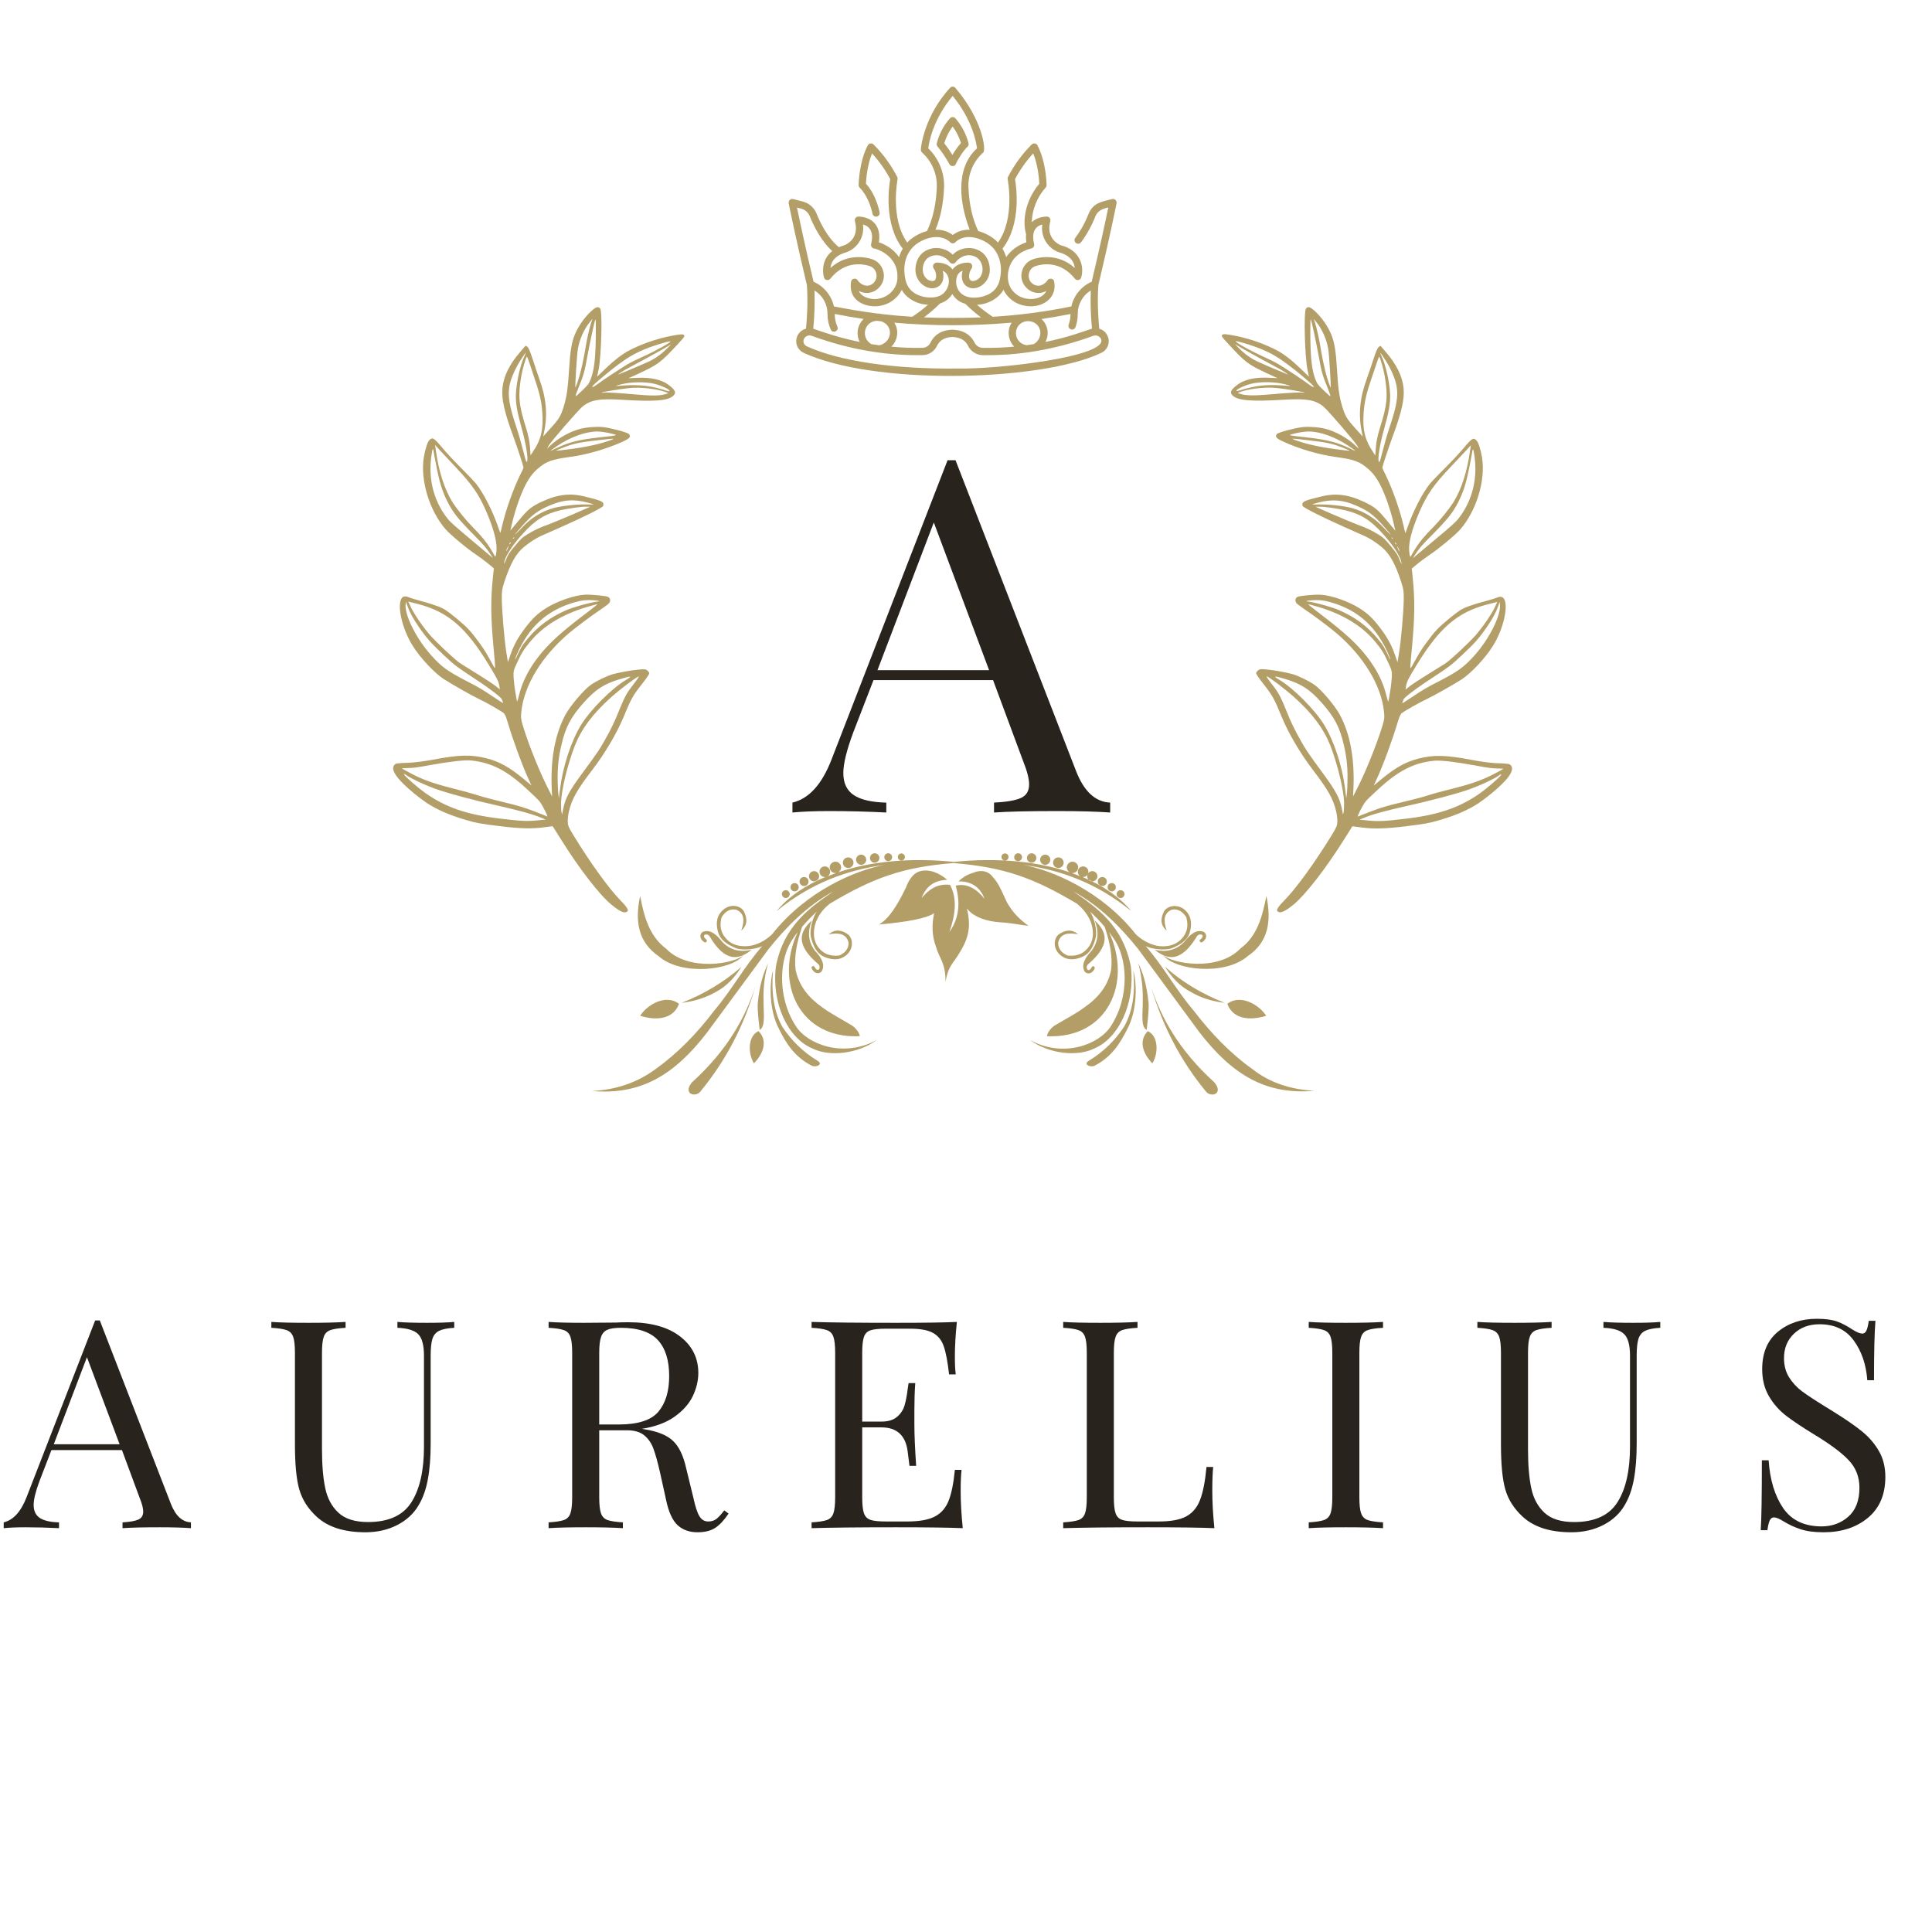 <svg xmlns="http://www.w3.org/2000/svg" xmlns:xlink="http://www.w3.org/1999/xlink" width="500" zoomAndPan="magnify" viewBox="0 0 375 375" height="500" preserveAspectRatio="xMidYMid meet" version="1.0"><defs><g/><clipPath id="id1"><path d="M 237 59 L 294 59 L 294 178 L 237 178 Z M 237 59 " clip-rule="nonzero"/></clipPath><clipPath id="id2"><path d="M 188.289 105.41 L 256.449 48.965 L 321.508 127.52 L 253.348 183.969 Z M 188.289 105.41 " clip-rule="nonzero"/></clipPath><clipPath id="id3"><path d="M 188.289 105.41 L 256.449 48.965 L 321.508 127.52 L 253.348 183.969 Z M 188.289 105.41 " clip-rule="nonzero"/></clipPath><clipPath id="id4"><path d="M 76 59 L 133 59 L 133 178 L 76 178 Z M 76 59 " clip-rule="nonzero"/></clipPath><clipPath id="id5"><path d="M 113.414 48.832 L 181.449 105.43 L 116.223 183.844 L 48.184 127.25 Z M 113.414 48.832 " clip-rule="nonzero"/></clipPath><clipPath id="id6"><path d="M 181.605 105.555 L 113.566 48.961 L 48.336 127.375 L 116.375 183.973 Z M 181.605 105.555 " clip-rule="nonzero"/></clipPath><clipPath id="id7"><path d="M 153.031 16.723 L 216.781 16.723 L 216.781 72.973 L 153.031 72.973 Z M 153.031 16.723 " clip-rule="nonzero"/></clipPath><clipPath id="id8"><path d="M 114.887 162.844 L 255.137 162.844 L 255.137 213 L 114.887 213 Z M 114.887 162.844 " clip-rule="nonzero"/></clipPath></defs><g clip-path="url(#id1)"><g clip-path="url(#id2)"><g clip-path="url(#id3)"><path fill="#b29e66" d="M 284.16 86.895 C 283.387 87.828 281.699 89.633 280.434 90.887 C 279.184 92.125 277.836 93.535 277.477 93.977 C 276.082 95.75 274.383 99.055 273.352 101.934 C 273.051 102.766 272.809 103.465 272.793 103.477 C 272.773 103.492 272.582 102.801 272.406 101.953 C 271.684 98.863 270.277 94.906 268.906 92.09 C 268.539 91.398 268.305 90.801 268.309 90.77 C 268.43 90.172 269.469 87.059 270.223 84.973 C 272.07 80.016 272.645 77.434 272.43 75.301 C 272.18 72.992 271.062 70.727 269.012 68.355 L 267.957 67.121 L 267.637 67.328 C 267.379 67.512 267.113 68.109 266.582 69.723 C 266.199 70.918 265.629 72.59 265.328 73.426 C 263.941 77.18 263.625 80.426 264.309 83.754 L 264.504 84.73 L 263.039 83.105 C 261.387 81.285 261.07 80.727 260.461 78.684 C 259.93 76.844 259.73 75.336 259.523 71.91 C 259.305 68.195 259.031 66.492 258.422 64.98 C 257.797 63.449 256.613 61.703 255.422 60.582 C 254.367 59.555 253.84 59.379 253.488 59.902 C 253.027 60.547 253.262 69.25 253.781 71.746 L 254.07 73.117 L 252.484 71.594 C 250.727 69.891 249.32 68.828 248.059 68.117 C 245.625 66.797 242.496 65.699 239.652 65.156 C 237.879 64.812 237.355 64.777 237.184 65.062 C 237.07 65.277 237.211 65.449 238.391 66.73 C 241.684 70.324 242.254 70.73 245.855 72.43 L 247.969 73.398 L 246.57 73.332 C 243.566 73.156 241.41 73.652 239.918 74.887 C 238.832 75.758 238.676 76.238 239.293 76.809 C 240.34 77.758 242.91 77.969 249.355 77.578 C 253.648 77.332 255.316 77.617 256.918 78.953 C 257.75 79.641 263.004 85.738 263.43 86.5 L 263.758 87.105 L 263.094 86.484 C 261.598 85.062 259.348 83.793 257.398 83.27 C 256.184 82.93 254.152 82.77 252.91 82.891 C 251.508 83.027 248.195 83.895 247.879 84.215 C 247.398 84.73 247.688 85.078 249.145 85.746 C 252.227 87.141 256.008 88.254 259.199 88.688 C 262.922 89.199 263.93 89.57 265.672 91.109 C 266.379 91.754 266.727 92.168 267.355 93.141 C 268.5 94.945 269.891 98.707 270.633 102.105 L 270.836 103.02 L 269.227 101.074 C 267.371 98.836 266.82 98.383 264.66 97.363 C 262.961 96.574 261.621 96.191 260.133 96.051 C 258.656 95.926 257.461 96.066 255.148 96.695 C 253.004 97.242 252.613 97.477 252.836 98.199 C 252.965 98.531 256.613 100.367 261.004 102.32 C 262.723 103.094 264.461 103.852 264.844 104.031 C 265.824 104.477 266.914 105.156 268.074 106.098 C 269.711 107.406 270.809 109.363 271.988 113.012 C 272.434 114.398 272.492 114.816 272.465 116.477 C 272.418 118.918 271.965 124.121 271.574 126.609 L 271.254 128.547 L 270.801 127.223 C 270.109 125.191 269.328 123.789 267.918 121.914 C 266.508 120.066 265.539 119.113 263.895 118.074 C 261.781 116.723 258.328 115.516 256.273 115.43 C 255.062 115.379 252.273 115.641 251.84 115.855 C 251.402 116.07 251.301 116.652 251.66 117.086 C 251.805 117.258 252.566 117.828 253.363 118.367 C 254.992 119.449 257.922 121.648 259.375 122.871 C 264.617 127.34 268.051 132.926 268.617 138.016 C 268.758 139.277 268.711 139.609 268.316 140.93 C 267.082 144.906 264.852 150.355 263.148 153.582 L 262.621 154.602 L 262.699 153.074 C 262.961 147.297 262.059 142.395 260.035 138.688 C 259.094 136.949 256.469 133.852 255.148 132.926 C 254.051 132.168 252.141 131.234 250.93 130.863 C 249.82 130.547 247.387 130.078 245.852 129.945 C 244.773 129.844 244.516 129.852 244.188 130.125 C 243.98 130.297 243.812 130.551 243.812 130.695 C 243.816 130.84 244.492 131.832 245.336 132.887 C 247.023 135.062 247.379 135.703 248.785 139.164 C 250.09 142.328 252.383 146.223 254.762 149.344 C 257.828 153.363 258.758 155.051 259.336 157.438 C 259.504 158.062 259.59 159.016 259.578 159.492 C 259.535 160.289 259.434 160.551 258.492 162.09 C 255.234 167.395 251.602 172.418 249.289 174.773 C 247.754 176.34 247.512 176.891 248.359 177.066 C 248.848 177.16 249.824 176.617 251.105 175.555 C 253.406 173.648 257.363 168.555 260.871 162.957 L 262.5 160.379 L 264.367 160.621 C 266.594 160.914 268.914 160.863 272.812 160.387 C 276.367 159.957 277.391 159.785 279.48 159.168 C 282.637 158.223 284.816 157.293 286.992 155.902 C 287.434 155.594 288.531 154.801 289.449 154.043 C 292.719 151.363 294.043 149.508 293.277 148.586 C 292.992 148.242 292.852 148.211 290.172 148.117 C 289.348 148.07 287.434 147.84 285.941 147.551 C 280.555 146.512 278.289 146.488 275.273 147.254 C 272.832 147.902 270.965 148.922 268.215 151.172 L 266.637 152.477 L 267.18 151.297 C 268.371 148.785 270.254 143.656 271.273 140.238 C 271.594 139.18 271.805 138.656 272.062 138.441 C 272.566 138.027 275.621 136.285 277.039 135.637 C 278.359 135.012 282.172 132.852 283.699 131.875 C 285.539 130.676 288.32 127.727 289.75 125.402 C 291.848 122.117 292.891 117.387 291.844 116.121 C 291.555 115.773 291.094 115.742 290.395 116.062 C 290.062 116.188 288.941 116.531 287.863 116.812 C 286.781 117.09 285.332 117.562 284.648 117.832 C 283.504 118.312 283.246 118.496 281.297 120.055 C 279.098 121.875 278.531 122.461 276.645 125.047 C 275.859 126.109 275.348 126.969 274.039 129.34 C 273.652 130.07 273.648 129.957 274.07 125.57 C 274.609 119.738 274.652 116.512 274.195 111.973 L 274.023 110.359 L 275.168 109.414 C 275.789 108.895 276.852 108.133 277.484 107.699 C 279.152 106.609 282.477 103.855 283.406 102.793 C 286.57 99.18 288.383 93.227 287.66 88.793 C 287.414 87.301 286.945 85.816 286.605 85.512 C 286.008 84.863 285.723 85.043 284.16 86.895 Z M 254.984 61.887 L 255.441 62.441 C 256.594 63.828 257.508 65.852 257.812 67.766 C 257.914 68.383 258.059 70.285 258.156 71.988 C 258.355 75.543 258.336 75.41 258.152 74.945 C 257.535 73.527 256.785 70.402 256.301 67.352 C 256.07 65.875 255.617 63.848 255.262 62.68 Z M 255.332 73.656 C 254.66 71.926 254.395 69.809 254.336 65.582 C 254.336 64.383 254.32 63.02 254.348 62.527 C 254.383 61.652 254.426 61.703 255.02 64.43 C 255.355 65.965 255.801 68.23 256.012 69.402 C 256.414 71.824 256.746 73.039 257.664 75.234 C 258.016 76.086 258.254 76.797 258.219 76.824 C 258.117 76.91 258.234 77.016 256.883 75.738 C 255.77 74.641 255.711 74.57 255.332 73.656 Z M 266.566 87.82 C 264.879 85.359 264.43 83.301 264.695 79.918 C 264.875 77.777 265.246 76.215 266.359 73.012 C 266.824 71.602 267.309 70.176 267.434 69.836 C 267.547 69.48 267.668 69.234 267.727 69.273 C 267.891 69.398 268.57 71.734 268.785 73.051 C 269.434 76.902 269.258 78.629 267.797 83.207 C 267.379 84.574 267.152 85.672 267.062 86.797 L 266.945 88.418 Z M 267.621 89.586 C 267.363 89.066 267.867 86.043 268.629 83.363 C 269.582 79.969 269.883 78.258 269.82 76.523 C 269.719 74.18 268.977 70.812 268.129 69.055 C 267.664 68.066 267.949 68.414 268.957 69.98 C 270.004 71.633 270.832 73.551 271.07 74.93 C 271.422 76.836 271.074 78.848 269.859 82.492 C 269.488 83.559 268.957 85.316 268.703 86.348 C 268.398 87.387 268.09 88.637 267.973 89.059 C 267.766 89.727 267.73 89.789 267.621 89.586 Z M 243.422 69.848 C 242.344 69.25 241.344 68.469 240.438 67.551 L 239.68 66.773 L 240.953 67.535 C 242.422 68.395 246.699 70.738 247.871 71.344 C 248.316 71.562 248.984 71.945 249.344 72.203 C 249.719 72.449 250.035 72.688 250.016 72.699 C 250.016 72.73 244.164 70.289 243.422 69.848 Z M 240.012 75.777 C 240.188 75.457 241.641 74.781 242.832 74.492 C 244.648 74.043 247.539 74.078 249.535 74.621 C 250.051 74.75 250.441 74.867 250.406 74.895 C 250.371 74.926 249.637 74.887 248.719 74.801 C 245.906 74.609 243.695 74.863 241.262 75.59 C 240.254 75.926 239.914 75.973 240.012 75.777 Z M 253.191 76.215 C 253.156 76.246 253 76.23 252.828 76.199 C 252.434 76.113 249.926 76.258 246.77 76.531 C 243.672 76.812 242.059 76.801 240.984 76.523 C 240.188 76.305 240.172 76.285 240.504 76.156 C 241.969 75.562 244.867 75.152 247.078 75.25 C 248.051 75.293 250.73 75.68 252.914 76.094 C 253.086 76.16 253.211 76.203 253.191 76.215 Z M 248.188 70.703 C 247.656 70.379 246.266 69.688 245.117 69.18 C 242.492 67.984 239.258 66.156 239.922 66.223 C 240.605 66.27 243.586 67.227 244.941 67.801 C 246.859 68.641 248.027 69.312 249.93 70.727 C 251.395 71.793 254.438 74.336 254.824 74.805 C 255.258 75.328 254.836 75.207 253.984 74.566 C 252.926 73.746 249.488 71.5 248.188 70.703 Z M 259.336 87.195 C 255.957 86.746 253.266 86.137 251.211 85.352 C 250.516 85.074 250.82 85.09 253.305 85.375 C 257.465 85.852 258.469 86.043 260.676 86.906 C 261.383 87.199 261.984 87.434 261.98 87.465 C 261.945 87.523 260.789 87.398 259.336 87.195 Z M 261.82 86.953 C 259.418 85.812 257.637 85.355 253.477 84.879 C 249.758 84.477 249.82 84.48 251.488 84.098 C 252.27 83.914 253.391 83.75 253.949 83.758 C 256.203 83.73 259.172 84.812 261.746 86.547 C 262.469 87.031 263.055 87.453 263.082 87.488 C 263.078 87.551 262.523 87.309 261.82 86.953 Z M 249.453 131.793 C 252.547 132.711 254.25 133.816 256.523 136.383 C 259.027 139.199 260.035 141.117 260.844 144.633 C 261.348 146.758 261.578 148.793 261.555 151.094 C 261.543 152.102 261.504 153.359 261.438 153.914 L 261.309 154.957 L 261.07 153.047 C 260.543 148.742 258.961 143.875 257.004 140.668 C 255.285 137.848 251.09 133.594 248.332 131.957 C 247 131.16 247.227 131.117 249.453 131.793 Z M 260.812 157.562 L 260.68 158.109 L 260.441 156.906 C 260.02 154.883 259.273 153.484 256.703 149.992 C 255.48 148.34 254.121 146.453 253.715 145.82 C 252.426 143.844 250.82 140.812 249.98 138.672 C 248.508 135.059 248.305 134.672 246.906 132.844 C 246.109 131.809 245.715 131.227 245.871 131.273 C 246.52 131.527 249.504 133.797 251.23 135.352 C 254.773 138.535 256.934 141.461 258.215 144.699 C 259.605 148.32 260.742 152.969 260.891 155.684 C 260.891 156.387 260.871 157.25 260.812 157.562 Z M 291.352 150.418 C 291.098 150.891 288.652 152.977 287.301 153.949 C 283.316 156.75 279.254 158.156 272.82 158.918 C 268.859 159.387 267.559 159.469 265.516 159.258 L 263.867 159.102 L 264.715 158.75 C 266.328 158.059 269.066 157.344 272.871 156.477 C 277.57 155.453 283.289 153.934 285.508 153.09 C 287.477 152.367 289.648 151.359 290.754 150.648 C 291.367 150.227 291.469 150.176 291.352 150.418 Z M 278.355 147.66 C 279.566 147.535 282.57 147.887 286.215 148.555 C 288.98 149.074 289.66 149.152 290.926 149.164 C 291.434 149.18 291.832 149.199 291.762 149.258 C 291.691 149.316 290.988 149.695 290.195 150.117 C 287.992 151.297 285.742 152.105 282.633 152.898 C 279.082 153.789 278.473 153.973 276.664 154.535 C 275.855 154.793 273.711 155.34 271.879 155.773 C 269.527 156.316 267.867 156.812 266.211 157.453 C 264.918 157.938 263.738 158.418 263.59 158.484 C 263.301 158.664 264.418 156.422 265.004 155.645 C 265.203 155.359 266.223 154.371 267.289 153.402 C 271.262 149.672 274.336 148.059 278.355 147.66 Z M 253.93 116.582 C 255.047 116.418 256.387 116.449 257.281 116.645 C 262.883 117.945 266.676 121.012 269.176 126.285 C 269.508 127.004 269.781 127.688 269.832 127.852 C 269.871 128.109 269.852 128.125 269.746 127.891 C 268.684 125.582 268.574 125.383 267.395 123.957 C 265.41 121.562 263.047 119.801 259.93 118.434 C 258.574 117.855 255.633 117.016 254.133 116.793 L 253.473 116.699 Z M 269.457 136.18 C 269.426 136.207 269.262 135.695 269.09 134.992 C 268.145 131.031 265.668 127.23 261.793 123.68 C 260.168 122.215 259.16 121.383 255.473 118.551 C 254.621 117.91 253.906 117.332 253.93 117.285 C 253.93 117.254 254.867 117.504 255.988 117.832 C 260.73 119.262 264.406 121.516 266.922 124.551 C 268.188 126.078 268.621 126.777 269.59 128.898 C 270.145 130.137 270.203 130.383 270.152 131.449 C 270.109 132.098 269.969 133.414 269.805 134.34 C 269.633 135.332 269.512 136.137 269.457 136.18 Z M 291.145 117.43 C 291.301 119.555 289.008 124.117 286.125 127.293 C 284.145 129.488 282.965 130.352 279.238 132.266 C 276.922 133.453 276.195 133.879 274.488 135.027 C 273.738 135.531 272.922 136.062 272.652 136.227 L 272.16 136.516 L 272.316 136.035 C 272.453 135.602 272.594 135.453 273.887 134.441 C 274.695 133.832 275.859 132.984 276.508 132.566 C 281.512 129.27 281.531 129.254 283.734 127.195 C 286.168 124.918 287.039 123.961 288.609 121.695 C 289.719 120.074 290.371 118.891 290.828 117.574 L 291.086 116.863 Z M 274.977 129.062 C 279.406 121.824 282.91 118.832 288.645 117.332 L 290.625 116.836 L 290.066 118.027 C 289.453 119.297 287.754 121.789 286.324 123.41 C 285.84 123.957 284.574 125.211 283.523 126.199 C 281.566 127.996 280.977 128.516 280.281 128.945 C 280.074 129.086 278.684 129.941 277.191 130.855 C 275.703 131.77 274.102 132.832 273.637 133.188 L 272.809 133.844 L 272.926 133.102 C 273.102 132.227 273.281 131.844 274.977 129.062 Z M 271.762 108.367 C 271.906 108.719 272.039 109.195 272.051 109.387 C 272.066 109.582 271.906 109.246 271.656 108.66 C 271.297 107.699 271.129 107.43 269.953 106.004 C 268.773 104.582 268.535 104.367 267.508 103.727 C 266.285 102.953 265.105 102.41 263.188 101.715 C 262.492 101.441 260.445 100.59 258.633 99.809 L 255.328 98.359 L 256.082 98.352 C 257.121 98.336 259.379 98.664 261.086 99.035 C 264.117 99.773 266.055 100.949 268.457 103.672 C 269.996 105.355 271.238 107.137 271.762 108.367 Z M 271.352 106.25 C 271.488 106.488 271.621 106.789 271.594 106.898 C 271.582 107.055 271.508 106.969 271.422 106.688 C 271.098 105.906 271.09 105.793 271.352 106.25 Z M 271.043 105.629 C 271.098 105.73 270.988 105.703 270.844 105.531 C 270.715 105.375 270.688 105.309 270.781 105.316 C 270.906 105.359 271.023 105.5 271.043 105.629 Z M 270.34 104.57 C 270.336 104.633 270.258 104.609 270.141 104.473 C 270.039 104.352 270.031 104.301 270.152 104.344 C 270.277 104.391 270.348 104.477 270.34 104.57 Z M 269.945 103.812 C 269.93 103.828 269.355 103.277 268.734 102.594 C 266.891 100.582 264.879 99.316 262.512 98.645 C 261.082 98.219 257.965 97.875 256.188 97.914 C 255.367 97.945 254.684 97.93 254.668 97.91 C 254.652 97.895 255.133 97.73 255.785 97.57 C 258.508 96.84 260.684 97 263.324 98.176 C 265.613 99.18 266.582 99.926 268.48 102.043 C 269.32 102.988 269.98 103.785 269.945 103.812 Z M 286.086 87.844 C 286.93 92.531 285.887 97.051 283.148 100.578 C 282.547 101.371 281.781 102.031 278.297 104.945 L 274.211 108.363 L 274.711 107.594 C 275.438 106.496 275.906 105.902 277.742 104.062 C 281.004 100.773 281.98 99.555 283.055 97.438 C 284.09 95.41 284.656 93.594 285.352 89.883 C 285.574 88.707 285.805 87.578 285.824 87.387 C 285.926 87.125 285.98 87.227 286.086 87.844 Z M 285.336 87.469 C 284.785 91.527 283.645 95.047 282.07 97.551 C 281.227 98.863 279.512 100.984 278.227 102.285 C 276.48 104.02 275.473 105.27 274.699 106.523 C 274.324 107.125 273.961 107.746 273.902 107.883 C 273.711 108.219 273.672 108.133 273.539 107.129 C 273.324 105.496 274.004 102.793 275.59 99.172 C 277.027 95.902 278.332 94.059 281.398 90.82 C 282.566 89.586 283.949 88.121 284.5 87.516 L 285.496 86.43 Z M 285.336 87.469 " fill-opacity="1" fill-rule="nonzero"/></g></g></g><g clip-path="url(#id4)"><g clip-path="url(#id5)"><g clip-path="url(#id6)"><path fill="#b29e66" d="M 85.773 86.828 C 86.547 87.766 88.23 89.574 89.492 90.832 C 90.738 92.074 92.082 93.484 92.441 93.93 C 93.832 95.703 95.523 99.016 96.551 101.891 C 96.852 102.727 97.09 103.426 97.105 103.438 C 97.125 103.453 97.316 102.766 97.496 101.914 C 98.223 98.828 99.641 94.875 101.016 92.059 C 101.387 91.371 101.617 90.773 101.617 90.742 C 101.496 90.145 100.465 87.027 99.715 84.938 C 97.879 79.98 97.309 77.395 97.531 75.262 C 97.785 72.953 98.906 70.691 100.961 68.324 L 102.02 67.09 L 102.34 67.301 C 102.598 67.484 102.859 68.086 103.387 69.699 C 103.77 70.895 104.336 72.566 104.633 73.402 C 106.012 77.16 106.324 80.406 105.633 83.73 L 105.434 84.711 L 106.902 83.086 C 108.559 81.27 108.875 80.711 109.492 78.672 C 110.027 76.832 110.227 75.328 110.445 71.902 C 110.668 68.188 110.945 66.484 111.559 64.973 C 112.188 63.441 113.375 61.699 114.566 60.582 C 115.625 59.559 116.152 59.379 116.504 59.906 C 116.961 60.551 116.711 69.254 116.184 71.75 L 115.895 73.121 L 117.48 71.598 C 119.246 69.898 120.652 68.84 121.914 68.133 C 124.352 66.816 127.484 65.727 130.328 65.188 C 132.102 64.848 132.625 64.816 132.797 65.102 C 132.91 65.316 132.766 65.488 131.59 66.766 C 128.285 70.352 127.715 70.758 124.109 72.449 L 121.992 73.414 L 123.395 73.348 C 126.398 73.18 128.555 73.684 130.039 74.918 C 131.125 75.793 131.281 76.273 130.66 76.844 C 129.613 77.789 127.043 77.996 120.598 77.59 C 116.305 77.336 114.637 77.617 113.031 78.949 C 112.199 79.637 106.93 85.723 106.504 86.48 L 106.176 87.086 L 106.84 86.465 C 108.34 85.047 110.59 83.781 112.543 83.266 C 113.758 82.926 115.789 82.77 117.031 82.895 C 118.438 83.035 121.742 83.91 122.059 84.23 C 122.539 84.746 122.25 85.094 120.793 85.758 C 117.703 87.148 113.922 88.25 110.73 88.676 C 107.004 89.184 106 89.551 104.254 91.086 C 103.543 91.727 103.195 92.145 102.566 93.113 C 101.418 94.914 100.016 98.676 99.27 102.07 L 99.062 102.984 L 100.676 101.043 C 102.535 98.809 103.086 98.355 105.25 97.34 C 106.953 96.559 108.293 96.18 109.781 96.039 C 111.258 95.918 112.453 96.062 114.766 96.695 C 116.906 97.246 117.297 97.48 117.074 98.207 C 116.945 98.535 113.289 100.363 108.895 102.309 C 107.176 103.078 105.438 103.828 105.055 104.008 C 104.07 104.453 102.98 105.129 101.82 106.07 C 100.18 107.371 99.078 109.328 97.887 112.973 C 97.438 114.359 97.379 114.781 97.402 116.441 C 97.449 118.883 97.887 124.086 98.27 126.574 L 98.59 128.512 L 99.047 127.191 C 99.742 125.16 100.527 123.758 101.938 121.883 C 103.355 120.043 104.324 119.09 105.973 118.055 C 108.086 116.707 111.543 115.508 113.598 115.426 C 114.809 115.379 117.598 115.645 118.031 115.859 C 118.469 116.078 118.566 116.66 118.207 117.09 C 118.062 117.266 117.301 117.832 116.5 118.371 C 114.871 119.449 111.938 121.641 110.48 122.863 C 105.227 127.316 101.785 132.898 101.207 137.988 C 101.062 139.246 101.109 139.578 101.5 140.902 C 102.723 144.879 104.941 150.332 106.641 153.562 L 107.164 154.586 L 107.09 153.059 C 106.84 147.277 107.758 142.383 109.785 138.676 C 110.73 136.941 113.363 133.848 114.684 132.926 C 115.781 132.168 117.695 131.238 118.91 130.871 C 120.016 130.559 122.453 130.094 123.992 129.965 C 125.066 129.867 125.324 129.875 125.652 130.145 C 125.859 130.32 126.027 130.574 126.023 130.719 C 126.02 130.863 125.344 131.855 124.496 132.906 C 122.809 135.078 122.449 135.719 121.035 139.176 C 119.723 142.336 117.422 146.227 115.035 149.344 C 111.961 153.355 111.027 155.043 110.445 157.43 C 110.277 158.055 110.188 159.004 110.199 159.484 C 110.238 160.277 110.34 160.539 111.281 162.082 C 114.523 167.395 118.145 172.426 120.453 174.785 C 121.984 176.355 122.227 176.906 121.379 177.082 C 120.891 177.176 119.914 176.625 118.637 175.562 C 116.336 173.652 112.391 168.551 108.898 162.945 L 107.273 160.363 L 105.406 160.602 C 103.18 160.887 100.859 160.832 96.961 160.348 C 93.406 159.914 92.383 159.734 90.297 159.113 C 87.145 158.16 84.965 157.23 82.793 155.832 C 82.348 155.523 81.254 154.73 80.34 153.969 C 77.074 151.281 75.758 149.422 76.52 148.504 C 76.809 148.156 76.949 148.129 79.629 148.039 C 80.453 147.992 82.367 147.77 83.859 147.484 C 89.25 146.457 91.516 146.438 94.527 147.211 C 96.969 147.863 98.836 148.887 101.578 151.141 L 103.152 152.449 L 102.613 151.27 C 101.43 148.758 99.559 143.625 98.543 140.203 C 98.227 139.145 98.02 138.621 97.758 138.406 C 97.258 137.988 94.207 136.242 92.789 135.59 C 91.469 134.961 87.66 132.789 86.137 131.812 C 84.301 130.609 81.523 127.656 80.098 125.328 C 78.012 122.035 76.977 117.305 78.027 116.039 C 78.316 115.691 78.777 115.664 79.477 115.984 C 79.809 116.113 80.926 116.457 82.008 116.738 C 83.086 117.023 84.535 117.496 85.215 117.766 C 86.363 118.254 86.621 118.438 88.566 119.996 C 90.762 121.824 91.324 122.41 93.207 125 C 93.988 126.062 94.5 126.926 95.801 129.297 C 96.188 130.031 96.191 129.918 95.781 125.527 C 95.25 119.695 95.215 116.469 95.684 111.934 L 95.859 110.316 L 94.719 109.367 C 94.094 108.852 93.035 108.086 92.406 107.648 C 90.738 106.559 87.422 103.797 86.492 102.734 C 83.336 99.109 81.535 93.156 82.27 88.723 C 82.52 87.23 82.992 85.746 83.332 85.441 C 83.93 84.797 84.215 84.977 85.773 86.828 Z M 115.004 61.887 L 114.543 62.438 C 113.391 63.824 112.469 65.848 112.164 67.762 C 112.059 68.379 111.91 70.277 111.809 71.98 C 111.605 75.535 111.625 75.406 111.805 74.941 C 112.43 73.523 113.184 70.398 113.676 67.348 C 113.91 65.871 114.367 63.848 114.727 62.68 Z M 114.629 73.652 C 115.305 71.93 115.578 69.809 115.641 65.582 C 115.645 64.383 115.668 63.023 115.637 62.527 C 115.605 61.652 115.562 61.703 114.965 64.43 C 114.621 65.965 114.172 68.23 113.957 69.398 C 113.555 71.82 113.215 73.035 112.297 75.23 C 111.941 76.078 111.703 76.789 111.734 76.816 C 111.84 76.902 111.723 77.012 113.078 75.734 C 114.191 74.637 114.25 74.57 114.629 73.652 Z M 103.363 87.797 C 105.059 85.336 105.512 83.281 105.254 79.898 C 105.078 77.758 104.711 76.191 103.605 72.988 C 103.145 71.574 102.664 70.148 102.535 69.809 C 102.422 69.453 102.305 69.207 102.246 69.246 C 102.082 69.371 101.395 71.707 101.18 73.02 C 100.52 76.871 100.691 78.598 102.145 83.18 C 102.559 84.547 102.785 85.645 102.871 86.77 L 102.984 88.391 Z M 102.309 89.559 C 102.562 89.039 102.066 86.016 101.312 83.336 C 100.367 79.938 100.066 78.223 100.137 76.492 C 100.242 74.148 100.992 70.785 101.84 69.027 C 102.312 68.039 102.023 68.387 101.016 69.949 C 99.965 71.598 99.129 73.516 98.887 74.898 C 98.531 76.801 98.875 78.816 100.082 82.457 C 100.453 83.527 100.977 85.285 101.23 86.316 C 101.535 87.359 101.84 88.609 101.957 89.031 C 102.16 89.699 102.199 89.758 102.309 89.559 Z M 126.547 69.875 C 127.629 69.277 128.629 68.496 129.535 67.582 L 130.297 66.809 L 129.023 67.566 C 127.551 68.422 123.27 70.754 122.094 71.359 C 121.652 71.578 120.98 71.961 120.621 72.215 C 120.246 72.461 119.93 72.695 119.945 72.711 C 119.949 72.742 125.805 70.312 126.547 69.875 Z M 129.945 75.809 C 129.773 75.488 128.32 74.809 127.129 74.52 C 125.312 74.066 122.422 74.094 120.426 74.633 C 119.91 74.762 119.52 74.875 119.555 74.906 C 119.59 74.934 120.32 74.898 121.238 74.812 C 124.051 74.629 126.266 74.887 128.695 75.621 C 129.703 75.957 130.043 76.008 129.945 75.809 Z M 116.766 76.219 C 116.801 76.25 116.957 76.234 117.129 76.203 C 117.523 76.117 120.027 76.27 123.188 76.551 C 126.281 76.836 127.895 76.832 128.973 76.555 C 129.77 76.336 129.781 76.32 129.453 76.191 C 127.992 75.59 125.094 75.172 122.879 75.266 C 121.91 75.309 119.227 75.688 117.043 76.098 C 116.871 76.164 116.746 76.207 116.766 76.219 Z M 121.781 70.719 C 122.312 70.395 123.703 69.707 124.855 69.199 C 127.48 68.012 130.723 66.191 130.055 66.254 C 129.371 66.301 126.391 67.25 125.035 67.824 C 123.113 68.66 121.941 69.328 120.039 70.734 C 118.57 71.801 115.523 74.34 115.133 74.805 C 114.703 75.324 115.121 75.207 115.977 74.566 C 117.035 73.75 120.477 71.512 121.781 70.719 Z M 110.598 87.188 C 113.977 86.742 116.672 86.141 118.727 85.359 C 119.422 85.086 119.117 85.098 116.633 85.379 C 112.473 85.844 111.465 86.035 109.258 86.895 C 108.551 87.184 107.949 87.418 107.949 87.449 C 107.988 87.508 109.145 87.387 110.598 87.188 Z M 108.113 86.938 C 110.52 85.805 112.301 85.348 116.461 84.883 C 120.18 84.488 120.117 84.492 118.453 84.105 C 117.668 83.922 116.551 83.754 115.992 83.758 C 113.734 83.73 110.766 84.805 108.188 86.531 C 107.465 87.016 106.879 87.438 106.852 87.473 C 106.855 87.535 107.41 87.293 108.113 86.938 Z M 120.383 131.805 C 117.285 132.715 115.582 133.82 113.305 136.379 C 110.793 139.188 109.781 141.105 108.965 144.617 C 108.453 146.746 108.223 148.781 108.238 151.082 C 108.25 152.086 108.285 153.348 108.352 153.898 L 108.477 154.941 L 108.719 153.035 C 109.258 148.73 110.848 143.867 112.812 140.664 C 114.539 137.848 118.742 133.605 121.504 131.973 C 122.836 131.176 122.609 131.133 120.383 131.805 Z M 108.969 157.551 L 109.098 158.098 L 109.34 156.895 C 109.766 154.871 110.516 153.473 113.094 149.988 C 114.32 148.34 115.684 146.453 116.09 145.824 C 117.383 143.852 118.996 140.824 119.84 138.68 C 121.32 135.074 121.523 134.688 122.926 132.863 C 123.727 131.828 124.121 131.25 123.965 131.293 C 123.316 131.547 120.328 133.809 118.598 135.359 C 115.047 138.535 112.883 141.457 111.594 144.691 C 110.195 148.309 109.047 152.957 108.895 155.672 C 108.895 156.375 108.906 157.238 108.969 157.551 Z M 78.445 150.34 C 78.695 150.812 81.137 152.902 82.488 153.879 C 86.465 156.691 90.527 158.102 96.957 158.879 C 100.918 159.355 102.219 159.441 104.262 159.238 L 105.91 159.082 L 105.062 158.73 C 103.449 158.035 100.715 157.312 96.914 156.438 C 92.215 155.402 86.5 153.875 84.281 153.023 C 82.312 152.297 80.145 151.285 79.039 150.57 C 78.426 150.148 78.328 150.094 78.445 150.34 Z M 91.445 147.609 C 90.238 147.48 87.23 147.828 83.582 148.484 C 80.816 149 80.137 149.078 78.875 149.086 C 78.363 149.102 77.965 149.121 78.035 149.18 C 78.105 149.234 78.812 149.617 79.602 150.039 C 81.801 151.227 84.047 152.039 87.156 152.836 C 90.707 153.738 91.316 153.922 93.125 154.488 C 93.93 154.746 96.074 155.301 97.902 155.738 C 100.254 156.285 101.914 156.785 103.57 157.43 C 104.863 157.918 106.039 158.398 106.191 158.465 C 106.477 158.645 105.363 156.398 104.781 155.625 C 104.582 155.34 103.562 154.348 102.5 153.375 C 98.535 149.633 95.465 148.02 91.445 147.609 Z M 115.941 116.582 C 114.82 116.414 113.48 116.445 112.59 116.641 C 106.984 117.93 103.184 120.984 100.672 126.254 C 100.336 126.973 100.062 127.656 100.016 127.82 C 99.973 128.078 99.992 128.094 100.098 127.859 C 101.168 125.555 101.277 125.352 102.461 123.93 C 104.449 121.539 106.816 119.785 109.938 118.422 C 111.293 117.848 114.238 117.016 115.734 116.793 L 116.398 116.699 Z M 100.367 136.148 C 100.402 136.176 100.562 135.664 100.738 134.961 C 101.691 131.004 104.18 127.207 108.062 123.664 C 109.688 122.203 110.699 121.371 114.391 118.551 C 115.246 117.91 115.961 117.332 115.938 117.285 C 115.938 117.254 115 117.504 113.879 117.832 C 109.133 119.25 105.453 121.492 102.93 124.527 C 101.66 126.051 101.227 126.746 100.254 128.867 C 99.691 130.102 99.637 130.348 99.684 131.414 C 99.727 132.066 99.863 133.379 100.027 134.309 C 100.195 135.301 100.316 136.105 100.367 136.148 Z M 78.723 117.348 C 78.562 119.473 80.844 124.043 83.723 127.227 C 85.695 129.426 86.875 130.289 90.598 132.215 C 92.91 133.406 93.637 133.832 95.34 134.984 C 96.09 135.492 96.902 136.023 97.176 136.188 L 97.664 136.48 L 97.508 135.996 C 97.375 135.562 97.234 135.418 95.941 134.402 C 95.137 133.789 93.973 132.938 93.328 132.52 C 88.328 129.211 88.312 129.195 86.109 127.133 C 83.684 124.848 82.812 123.891 81.25 121.621 C 80.145 120 79.492 118.812 79.039 117.496 L 78.781 116.785 Z M 94.863 129.02 C 90.453 121.773 86.953 118.773 81.223 117.262 L 79.242 116.758 L 79.801 117.953 C 80.41 119.223 82.105 121.719 83.531 123.344 C 84.012 123.891 85.277 125.148 86.324 126.137 C 88.277 127.938 88.867 128.457 89.562 128.891 C 89.766 129.031 91.156 129.891 92.645 130.809 C 94.133 131.723 95.734 132.789 96.195 133.148 L 97.023 133.805 L 96.91 133.062 C 96.734 132.184 96.555 131.801 94.863 129.02 Z M 98.125 108.332 C 97.98 108.68 97.848 109.156 97.832 109.352 C 97.816 109.543 97.98 109.207 98.23 108.625 C 98.59 107.664 98.758 107.395 99.941 105.973 C 101.121 104.551 101.359 104.336 102.387 103.699 C 103.613 102.93 104.793 102.387 106.715 101.695 C 107.41 101.426 109.457 100.578 111.273 99.801 L 114.578 98.359 L 113.828 98.348 C 112.785 98.332 110.531 98.656 108.82 99.023 C 105.785 99.754 103.848 100.926 101.441 103.641 C 99.898 105.32 98.652 107.098 98.125 108.332 Z M 98.539 106.215 C 98.402 106.453 98.27 106.75 98.293 106.859 C 98.309 107.02 98.383 106.934 98.469 106.652 C 98.797 105.871 98.801 105.758 98.539 106.215 Z M 98.852 105.594 C 98.797 105.695 98.906 105.668 99.051 105.496 C 99.18 105.34 99.207 105.273 99.109 105.281 C 98.988 105.324 98.871 105.465 98.852 105.594 Z M 99.555 104.539 C 99.562 104.602 99.637 104.578 99.754 104.438 C 99.855 104.316 99.867 104.27 99.742 104.312 C 99.617 104.355 99.547 104.441 99.555 104.539 Z M 99.949 103.781 C 99.969 103.797 100.539 103.246 101.168 102.566 C 103.016 100.555 105.027 99.297 107.395 98.629 C 108.828 98.207 111.945 97.867 113.723 97.91 C 114.543 97.945 115.227 97.93 115.242 97.914 C 115.258 97.895 114.777 97.73 114.125 97.57 C 111.402 96.832 109.23 96.984 106.586 98.16 C 104.293 99.156 103.324 99.902 101.422 102.016 C 100.578 102.957 99.914 103.754 99.949 103.781 Z M 83.848 87.777 C 82.992 92.461 84.023 96.984 86.758 100.52 C 87.355 101.309 88.121 101.973 91.598 104.895 L 95.676 108.32 L 95.176 107.551 C 94.453 106.453 93.984 105.855 92.156 104.012 C 88.902 100.719 87.926 99.496 86.855 97.375 C 85.824 95.344 85.262 93.527 84.574 89.82 C 84.355 88.641 84.125 87.512 84.109 87.32 C 84.004 87.059 83.949 87.16 83.848 87.777 Z M 84.598 87.402 C 85.141 91.461 86.273 94.984 87.84 97.492 C 88.68 98.805 90.391 100.93 91.676 102.234 C 93.414 103.973 94.422 105.223 95.191 106.48 C 95.566 107.082 95.926 107.707 95.984 107.844 C 96.176 108.176 96.215 108.094 96.348 107.09 C 96.57 105.457 95.895 102.754 94.32 99.125 C 92.887 95.855 91.586 94.008 88.527 90.762 C 87.359 89.527 85.98 88.059 85.43 87.453 L 84.438 86.363 Z M 84.598 87.402 " fill-opacity="1" fill-rule="nonzero"/></g></g></g><g clip-path="url(#id7)"><path fill="#b29e66" d="M 163.902 47.602 C 163.531 47.703 163.172 47.828 162.824 47.98 C 160.594 46.137 159.164 43.141 158.504 41.48 C 158.27 40.895 157.914 40.395 157.441 39.98 C 156.969 39.562 156.43 39.277 155.82 39.117 L 153.949 38.637 C 153.832 38.609 153.715 38.609 153.598 38.637 C 153.48 38.668 153.379 38.727 153.293 38.809 C 153.203 38.891 153.141 38.992 153.105 39.105 C 153.07 39.223 153.062 39.34 153.086 39.461 C 153.098 39.523 154.41 46.105 156.613 55.316 C 156.879 58.82 156.578 62.43 156.441 63.797 C 156.051 63.902 155.703 64.086 155.398 64.355 C 155.098 64.621 154.867 64.945 154.719 65.32 C 154.602 65.613 154.543 65.922 154.543 66.238 C 154.547 66.555 154.605 66.859 154.723 67.156 C 154.84 67.449 155.008 67.711 155.227 67.941 C 155.445 68.172 155.699 68.352 155.984 68.484 C 162.707 71.574 173.668 72.965 184.512 72.965 C 196.25 72.965 207.852 71.336 213.777 68.48 C 214.062 68.344 214.312 68.164 214.531 67.934 C 214.746 67.703 214.914 67.441 215.031 67.148 C 215.148 66.855 215.207 66.551 215.207 66.234 C 215.207 65.918 215.148 65.613 215.031 65.32 C 214.723 64.547 214.168 64.047 213.371 63.816 C 213.234 62.492 212.926 58.84 213.195 55.316 C 215.398 46.105 216.711 39.523 216.723 39.461 C 216.746 39.34 216.738 39.223 216.699 39.109 C 216.664 38.996 216.602 38.895 216.512 38.812 C 216.426 38.73 216.324 38.672 216.207 38.641 C 216.09 38.609 215.977 38.609 215.859 38.637 C 213.871 39.141 212.203 39.34 211.305 41.48 C 210.648 43.164 209.785 44.727 208.707 46.176 C 208.59 46.332 208.547 46.504 208.57 46.695 C 208.598 46.887 208.684 47.043 208.84 47.16 C 208.992 47.277 209.164 47.324 209.355 47.301 C 209.547 47.277 209.699 47.191 209.82 47.039 C 210.977 45.488 211.906 43.809 212.609 42.004 C 213.066 40.871 214.008 40.512 215.117 40.285 C 214.66 42.492 213.531 47.836 211.898 54.684 C 210.898 55.125 210.047 55.766 209.352 56.609 C 208.656 57.457 208.188 58.414 207.945 59.48 C 202.906 60.508 197.816 61.18 192.684 61.488 C 191.617 60.777 190.598 60 189.629 59.156 C 191.906 59.098 194.012 57.719 194.762 56.238 C 195.824 58.332 197.816 59.422 200.027 59.453 C 202.754 59.48 205.168 57.641 204.617 54.68 C 204.566 54.355 204.383 54.16 204.062 54.094 C 203.176 54.031 203.48 54.668 202.395 55.234 C 202.066 55.414 201.715 55.484 201.344 55.445 C 200.973 55.406 200.645 55.262 200.363 55.016 C 199.246 54.168 199.484 52.117 201.012 51.637 C 202.367 51.203 205.828 50.582 208.645 54.102 C 208.82 54.316 209.047 54.398 209.32 54.348 C 209.598 54.297 209.777 54.137 209.863 53.871 C 210.539 51.547 209.523 48.504 205.902 47.602 C 205.598 47.484 202.938 46.336 203.863 42.926 C 203.891 42.82 203.895 42.715 203.875 42.609 C 203.855 42.504 203.812 42.406 203.75 42.32 C 203.684 42.23 203.605 42.164 203.508 42.113 C 203.414 42.062 203.312 42.039 203.203 42.035 C 203.125 42.035 201.445 42.008 200.258 43.125 C 200.305 41.887 200.555 40.691 201.016 39.543 C 201.477 38.391 202.117 37.355 202.938 36.43 C 203.078 36.289 203.148 36.117 203.145 35.918 C 203.141 35.738 203.062 31.414 201.371 28.211 C 201.32 28.113 201.25 28.031 201.16 27.969 C 201.07 27.906 200.969 27.863 200.863 27.848 C 200.754 27.828 200.648 27.836 200.543 27.867 C 200.438 27.902 200.344 27.953 200.266 28.031 C 198.398 29.895 196.863 32 195.652 34.344 C 195.578 34.488 195.559 34.637 195.59 34.797 C 195.605 34.875 197.066 42.406 193.707 47.082 C 192.867 46.105 191.211 45.184 189.879 44.848 C 188.762 42.516 188.121 39.703 187.977 36.477 C 187.91 35.176 188.125 33.922 188.625 32.719 C 189.125 31.516 189.859 30.48 190.828 29.613 C 191.461 29.164 190.727 23.273 185.5 17.137 C 185.395 16.973 185.25 16.871 185.059 16.828 C 184.871 16.789 184.695 16.82 184.531 16.922 C 179.25 22.559 178.676 28.996 178.742 29.055 C 178.711 29.402 178.988 29.633 179.223 29.84 C 180.113 30.707 180.789 31.719 181.242 32.879 C 181.695 34.035 181.891 35.234 181.828 36.477 C 181.688 39.703 181.047 42.516 179.926 44.848 C 178.59 45.184 176.938 46.105 176.098 47.082 C 172.738 42.41 174.199 34.875 174.215 34.797 C 174.246 34.641 174.227 34.488 174.152 34.344 C 172.941 32 171.406 29.895 169.543 28.031 C 169.461 27.953 169.371 27.902 169.266 27.867 C 169.16 27.836 169.051 27.828 168.945 27.848 C 168.836 27.863 168.738 27.906 168.648 27.969 C 168.559 28.031 168.488 28.113 168.434 28.211 C 166.742 31.414 166.664 35.738 166.66 35.918 C 166.66 36.117 166.727 36.289 166.867 36.43 C 168.41 37.977 169.09 40.266 169.355 41.488 C 169.395 41.68 169.496 41.832 169.66 41.938 C 169.824 42.047 170 42.078 170.191 42.035 C 170.383 41.996 170.531 41.891 170.637 41.727 C 170.742 41.559 170.773 41.383 170.73 41.188 C 170.441 39.871 169.723 37.445 168.078 35.656 C 168.121 34.789 168.324 32.086 169.262 29.773 C 170.648 31.285 171.824 32.949 172.789 34.762 C 172.535 36.223 171.504 43.531 175.223 48.258 C 174.918 48.781 174.676 49.336 174.5 49.918 C 173.344 48.16 171.559 47.355 170.586 47.031 C 170.82 45.539 170.574 44.34 169.859 43.453 C 168.68 41.996 166.688 42.031 166.602 42.035 C 166.496 42.035 166.395 42.062 166.297 42.113 C 166.199 42.164 166.121 42.23 166.055 42.316 C 165.992 42.406 165.949 42.5 165.93 42.609 C 165.91 42.715 165.914 42.82 165.941 42.926 C 166.859 46.301 164.297 47.449 163.902 47.602 Z M 155.473 40.484 C 155.863 40.586 156.211 40.773 156.516 41.039 C 156.816 41.309 157.047 41.629 157.195 42.004 C 157.871 43.695 159.293 46.684 161.539 48.73 C 161.035 49.117 160.633 49.59 160.324 50.148 C 159.352 51.922 159.918 53.793 159.941 53.871 C 160.031 54.137 160.211 54.297 160.484 54.348 C 160.762 54.402 160.984 54.316 161.164 54.102 C 163.977 50.582 167.438 51.203 168.797 51.637 C 169.133 51.75 169.418 51.938 169.652 52.207 C 169.887 52.477 170.039 52.785 170.105 53.137 C 170.172 53.484 170.148 53.828 170.027 54.164 C 169.91 54.504 169.715 54.785 169.445 55.016 C 168.391 55.953 166.98 55.203 166.484 54.414 C 166.309 54.141 166.062 54.039 165.746 54.102 C 165.43 54.168 165.246 54.359 165.191 54.68 C 164.867 56.812 165.785 58.383 167.773 59.105 C 170.516 60.082 173.676 58.961 175.035 56.258 C 175.785 57.73 177.855 59.102 180.137 59.141 C 179.164 59.992 178.145 60.77 177.07 61.484 C 175.102 61.363 173.18 61.195 171.254 60.973 C 170.93 60.887 170.602 60.848 170.266 60.852 C 167.539 60.508 164.785 60.051 161.859 59.473 C 161.617 58.406 161.148 57.449 160.453 56.605 C 159.758 55.766 158.91 55.121 157.91 54.684 C 156.277 47.836 155.148 42.492 154.691 40.285 Z M 196.383 62.625 C 195.406 64.008 195.656 66.121 196.867 67.281 C 194.84 67.477 192.805 67.555 190.766 67.52 C 190.422 67.516 190.105 67.418 189.812 67.234 C 189.523 67.047 189.305 66.797 189.156 66.488 C 188.621 65.398 187.449 64.082 184.898 63.996 C 182.352 64.047 181.121 65.395 180.613 66.492 C 180.465 66.801 180.25 67.047 179.965 67.234 C 179.68 67.418 179.363 67.516 179.023 67.52 C 177.016 67.555 175.008 67.477 173.008 67.285 C 174.258 66.102 174.535 64.051 173.574 62.633 C 181.176 63.289 188.781 63.289 196.383 62.625 Z M 200.691 66.781 C 200.227 66.859 199.754 66.93 199.27 67 C 196.359 66.52 196.562 62.418 199.566 62.328 C 202.121 62.41 202.785 65.438 200.691 66.781 Z M 158.086 56.379 C 158.883 56.867 159.508 57.52 159.961 58.34 C 160.41 59.16 160.629 60.039 160.617 60.973 C 160.617 62.02 160.828 63.02 161.25 63.977 C 161.641 64.816 162.898 64.254 162.531 63.398 C 162.191 62.617 162.02 61.797 162.023 60.941 C 163.949 61.316 165.805 61.641 167.629 61.914 C 167.336 62.195 167.09 62.516 166.898 62.875 C 166.707 63.234 166.578 63.617 166.512 64.02 C 166.441 64.422 166.441 64.824 166.504 65.227 C 166.566 65.629 166.691 66.012 166.879 66.375 C 162.586 65.5 159.66 64.418 157.852 63.805 C 158.098 61.336 158.176 58.859 158.086 56.379 Z M 169.102 66.785 C 167.035 65.539 167.691 62.398 170.199 62.266 C 170.473 62.301 170.746 62.332 171.02 62.363 C 173.52 63.156 173.191 66.445 170.684 67.023 C 170.145 66.949 169.617 66.871 169.102 66.785 Z M 213.723 65.836 C 215.07 69.199 193.867 71.684 185.945 71.531 C 173.586 71.684 162.879 70.102 156.57 67.203 C 156.316 67.082 156.133 66.891 156.027 66.629 C 155.922 66.367 155.922 66.102 156.027 65.836 C 156.086 65.695 156.172 65.57 156.281 65.461 C 156.391 65.352 156.516 65.27 156.656 65.207 C 156.797 65.145 156.945 65.113 157.098 65.109 C 157.254 65.105 157.402 65.129 157.547 65.184 C 160.566 66.258 168.59 69.117 179.047 68.934 C 179.656 68.926 180.215 68.754 180.727 68.426 C 181.238 68.094 181.621 67.652 181.883 67.102 C 182.395 66.031 183.402 65.461 184.875 65.41 C 186.352 65.465 187.371 66.035 187.895 67.109 C 188.16 67.66 188.547 68.098 189.062 68.426 C 189.574 68.754 190.137 68.926 190.746 68.934 C 194.191 68.992 197.609 68.73 201.008 68.16 C 204.832 67.512 208.562 66.52 212.203 65.184 C 212.348 65.129 212.496 65.105 212.652 65.109 C 212.805 65.113 212.953 65.145 213.094 65.207 C 213.234 65.27 213.359 65.352 213.469 65.461 C 213.578 65.57 213.664 65.695 213.723 65.836 Z M 207.852 63.922 C 208.035 63.988 208.215 63.98 208.391 63.898 C 208.566 63.816 208.688 63.684 208.754 63.5 C 209.043 62.684 209.188 61.84 209.191 60.973 C 209.18 60.039 209.398 59.16 209.848 58.34 C 210.301 57.52 210.926 56.867 211.723 56.379 C 211.633 58.855 211.711 61.324 211.953 63.785 C 210.09 64.41 207.23 65.484 202.914 66.371 C 203.109 66.012 203.238 65.629 203.305 65.227 C 203.371 64.824 203.371 64.418 203.301 64.016 C 203.23 63.613 203.102 63.23 202.902 62.875 C 202.707 62.516 202.457 62.199 202.152 61.926 C 203.984 61.652 205.852 61.328 207.785 60.949 C 207.785 61.66 207.664 62.348 207.43 63.016 C 207.363 63.199 207.371 63.379 207.453 63.559 C 207.535 63.734 207.668 63.855 207.852 63.922 Z M 184.934 61.707 C 182.992 61.707 181.145 61.672 179.344 61.598 C 180.445 60.77 181.484 59.871 182.461 58.898 C 183.48 58.586 184.277 57.977 184.844 57.07 C 185.426 58.035 186.262 58.664 187.348 58.957 C 188.309 59.91 189.328 60.789 190.41 61.602 C 188.645 61.672 186.832 61.707 184.934 61.707 Z M 181.234 52.117 C 181.703 52.742 181.852 53.77 181.543 54.27 C 181.484 54.367 181.32 54.629 180.715 54.516 C 179.562 54.305 178.957 53.066 179.125 51.914 C 179.242 51.051 179.672 49.953 181.074 49.621 C 183.062 49.152 184.301 50.824 184.352 50.891 C 184.418 50.984 184.504 51.055 184.605 51.105 C 184.707 51.156 184.812 51.184 184.926 51.184 C 185.043 51.184 185.148 51.156 185.25 51.105 C 185.352 51.051 185.434 50.98 185.5 50.887 C 185.551 50.816 186.754 49.156 188.734 49.621 C 191.242 50.172 191.379 54.027 189.094 54.516 C 187.707 54.805 188 52.867 188.574 52.117 C 188.648 52.016 188.695 51.902 188.707 51.777 C 188.723 51.652 188.707 51.535 188.656 51.418 C 188.605 51.301 188.531 51.207 188.434 51.129 C 188.332 51.055 188.219 51.008 188.094 50.992 C 187.281 50.875 185.629 51.207 184.879 52.316 C 184.008 50.984 182.004 50.91 181.711 50.992 C 181.586 51.008 181.477 51.055 181.375 51.129 C 181.273 51.207 181.199 51.301 181.152 51.418 C 181.102 51.535 181.086 51.652 181.098 51.777 C 181.113 51.902 181.16 52.016 181.234 52.117 Z M 200.723 47.375 C 200.246 45.43 200.672 44.012 202.309 43.57 C 202.227 44.133 202.238 44.688 202.348 45.246 C 202.453 45.801 202.652 46.32 202.938 46.809 C 203.223 47.297 203.578 47.723 204.012 48.09 C 204.441 48.453 204.922 48.738 205.449 48.938 C 207.262 49.422 208.434 50.395 208.617 52.02 C 205.387 49.102 201.727 49.93 200.586 50.289 C 200.078 50.453 199.633 50.723 199.254 51.102 C 198.875 51.48 198.602 51.922 198.434 52.434 C 197.445 55.223 200.496 57.941 203.109 56.453 C 202.137 58.496 198.766 58.422 197.188 57.051 C 195.988 56.121 195.488 54.688 195.648 53.148 C 196.047 49.055 200 48.262 200.164 48.23 C 200.363 48.191 200.516 48.09 200.625 47.922 C 200.734 47.754 200.77 47.57 200.723 47.375 Z M 197.016 34.766 C 197.984 32.953 199.16 31.289 200.547 29.773 C 201.484 32.086 201.684 34.789 201.727 35.656 C 198.77 39.223 198.488 43.207 199.164 45.457 C 199.113 45.984 199.133 46.508 199.223 47.031 C 198.246 47.355 196.461 48.16 195.305 49.918 C 195.129 49.336 194.891 48.781 194.582 48.258 C 198.301 43.531 197.27 36.223 197.016 34.766 Z M 183.234 36.539 C 183.309 35.09 183.078 33.688 182.543 32.336 C 182.012 30.988 181.223 29.809 180.18 28.801 C 180.316 27.617 181.074 23.258 184.906 18.609 C 188.734 23.258 189.492 27.617 189.633 28.801 C 185.223 32.805 186.375 39.852 188.227 44.594 C 187.012 44.547 185.914 44.879 184.93 45.598 C 183.926 44.879 182.812 44.547 181.582 44.598 C 182.547 42.273 183.102 39.57 183.234 36.539 Z M 178.98 46.703 C 182.523 45.02 184.336 46.922 184.41 47 C 184.551 47.152 184.727 47.23 184.934 47.23 C 185.145 47.23 185.32 47.152 185.461 46.996 C 185.531 46.914 187.293 45.023 190.828 46.703 C 194.637 48.512 194.305 52.516 194.254 52.973 C 194.129 54.438 193.812 56.969 190.238 57.668 C 187.367 58.184 185.727 56.871 185.578 54.816 C 185.59 53.66 185.93 52.898 186.836 52.547 C 185.93 55.988 189.465 57.133 191.422 54.559 C 192.012 53.703 192.23 52.758 192.078 51.727 C 191.59 47.781 187.027 47.211 184.918 49.434 C 182.789 47.223 178.227 47.758 177.73 51.727 C 177.578 52.758 177.797 53.703 178.387 54.559 C 180.34 57.125 183.871 55.996 182.977 52.559 C 184.426 53.145 184.68 55.535 183.062 57.004 C 182.266 57.664 181.086 57.887 179.562 57.664 C 176.004 57.012 175.684 54.434 175.562 53.016 C 175.504 52.496 175.152 48.543 178.977 46.703 Z M 167.5 43.57 C 169.137 44.016 169.559 45.43 169.086 47.375 C 169.039 47.57 169.07 47.754 169.184 47.922 C 169.293 48.09 169.445 48.195 169.645 48.23 C 169.855 48.184 174.227 49.453 174.188 53.637 C 174.348 56.73 171.027 58.828 168.254 57.777 C 167.457 57.488 166.945 57.055 166.699 56.453 C 169.312 57.941 172.363 55.223 171.375 52.43 C 171.207 51.922 170.934 51.477 170.555 51.102 C 170.176 50.723 169.73 50.453 169.223 50.289 C 168.082 49.93 164.418 49.102 161.188 52.02 C 161.375 50.391 162.547 49.422 164.359 48.938 C 164.887 48.738 165.367 48.453 165.797 48.09 C 166.227 47.723 166.586 47.297 166.871 46.809 C 167.156 46.32 167.355 45.801 167.461 45.242 C 167.57 44.688 167.582 44.133 167.5 43.57 Z M 167.5 43.57 " fill-opacity="1" fill-rule="nonzero"/></g><path fill="#b29e66" d="M 184.898 32.234 C 185.227 32.234 185.445 32.082 185.559 31.773 C 185.762 31.223 186.988 29.188 187.77 28.508 C 187.984 28.32 188.059 28.09 187.992 27.812 C 187.523 25.984 186.668 24.363 185.422 22.945 C 185.285 22.801 185.113 22.727 184.91 22.727 C 184.707 22.727 184.535 22.801 184.398 22.945 C 183.152 24.363 182.297 25.984 181.828 27.812 C 181.77 28.039 181.82 28.246 181.969 28.426 C 182.848 29.504 183.621 30.652 184.285 31.875 C 184.418 32.117 184.625 32.234 184.898 32.234 Z M 184.91 24.551 C 185.629 25.527 186.168 26.598 186.523 27.758 C 185.891 28.473 185.34 29.246 184.863 30.074 C 184.383 29.285 183.855 28.531 183.281 27.805 C 183.633 26.625 184.176 25.543 184.91 24.551 Z M 184.91 24.551 " fill-opacity="1" fill-rule="nonzero"/><g clip-path="url(#id8)"><path fill="#b29e66" d="M 152.52 114.137 C 152.938 114.137 153.281 114.48 153.281 114.898 C 153.281 115.316 152.938 115.66 152.52 115.66 C 152.102 115.66 151.758 115.316 151.758 114.898 C 151.758 114.48 152.102 114.137 152.52 114.137 Z M 198.039 112.992 C 197.77 112.992 197.582 113.184 197.582 113.449 C 197.582 113.719 197.77 113.906 198.039 113.906 C 198.305 113.906 198.496 113.719 198.496 113.449 C 198.496 113.184 198.305 112.992 198.039 112.992 Z M 196.668 113.07 C 196.324 113.07 196.094 113.336 196.094 113.68 C 196.094 114.023 196.363 114.25 196.703 114.25 C 197.047 114.25 197.277 113.984 197.277 113.641 C 197.238 113.297 196.973 113.07 196.668 113.07 Z M 194.988 113.262 C 194.648 113.262 194.418 113.527 194.418 113.871 C 194.418 114.215 194.684 114.441 195.027 114.441 C 195.371 114.441 195.602 114.176 195.602 113.832 C 195.602 113.527 195.332 113.262 194.988 113.262 Z M 193.086 113.414 C 192.703 113.414 192.438 113.719 192.438 114.059 C 192.438 114.441 192.742 114.707 193.086 114.707 C 193.465 114.707 193.734 114.402 193.734 114.059 C 193.734 113.719 193.43 113.414 193.086 113.414 Z M 191.027 113.566 C 190.648 113.566 190.383 113.871 190.383 114.215 C 190.383 114.594 190.688 114.859 191.027 114.859 C 191.41 114.859 191.676 114.555 191.676 114.215 C 191.676 113.871 191.41 113.566 191.027 113.566 Z M 188.707 113.719 C 188.285 113.719 187.98 114.059 187.98 114.441 C 187.98 114.859 188.324 115.164 188.707 115.164 C 189.125 115.164 189.43 114.824 189.43 114.441 C 189.43 114.023 189.086 113.68 188.707 113.719 Z M 186.23 113.719 C 185.848 113.719 185.504 114.059 185.504 114.441 C 185.504 114.824 185.848 115.164 186.23 115.164 C 186.609 115.164 186.953 114.824 186.953 114.441 C 186.953 114.059 186.648 113.719 186.23 113.719 Z M 172.02 113.07 C 172.289 113.07 172.48 113.262 172.48 113.527 C 172.48 113.793 172.289 113.984 172.02 113.984 C 171.754 113.984 171.562 113.793 171.562 113.527 C 171.562 113.297 171.793 113.07 172.02 113.07 Z M 173.43 113.145 C 173.773 113.145 174.039 113.414 174.039 113.754 C 174.039 114.098 173.773 114.367 173.43 114.367 C 173.09 114.367 172.82 114.098 172.82 113.754 C 172.82 113.414 173.09 113.145 173.43 113.145 Z M 175.07 113.336 C 175.41 113.336 175.68 113.602 175.68 113.945 C 175.68 114.289 175.41 114.555 175.07 114.555 C 174.727 114.555 174.461 114.289 174.461 113.945 C 174.496 113.602 174.766 113.336 175.07 113.336 Z M 177.012 113.449 C 177.391 113.449 177.66 113.754 177.66 114.098 C 177.66 114.48 177.355 114.746 177.012 114.746 C 176.668 114.746 176.363 114.441 176.363 114.098 C 176.324 113.754 176.629 113.449 177.012 113.449 Z M 179.066 113.602 C 179.449 113.602 179.715 113.906 179.715 114.25 C 179.715 114.633 179.41 114.898 179.066 114.898 C 178.688 114.898 178.422 114.594 178.422 114.25 C 178.383 113.906 178.688 113.602 179.066 113.602 Z M 181.391 113.719 C 181.812 113.719 182.117 114.059 182.117 114.441 C 182.117 114.859 181.773 115.164 181.391 115.164 C 181.012 115.164 180.668 114.824 180.668 114.441 C 180.668 114.023 180.973 113.719 181.391 113.719 Z M 183.828 113.719 C 184.211 113.719 184.555 114.023 184.555 114.441 C 184.555 114.824 184.25 115.164 183.828 115.164 C 183.449 115.164 183.105 114.859 183.105 114.441 C 183.145 114.023 183.449 113.719 183.828 113.719 Z M 183.867 170.762 C 182.23 169.426 180.555 168.703 178.762 169.047 C 177.43 169.352 176.516 170.492 175.832 172.285 C 174.078 175.98 172.328 178.535 170.574 179.449 C 176.059 178.953 179.906 178.266 181.316 177.238 C 180.859 179.41 180.859 181.582 181.66 183.715 C 182.27 186 183.562 186.801 183.523 190.613 C 184.059 187.336 185.086 186.992 186.266 184.898 C 188.25 181.773 188.402 179.371 187.676 176.324 C 188.934 178 191.523 178.875 194.266 179.027 C 195.941 179.105 197.848 179.484 199.637 179.715 C 197.922 178.457 196.668 177.238 195.484 175.219 C 194.648 173.543 193.961 171.523 192.668 170.188 C 192.02 169.234 190.609 168.664 188.859 169.426 C 187.523 169.809 186.762 170.418 186.039 171.066 C 188.82 171.066 190.305 172.398 191.105 174.457 C 189.504 172.473 187.676 171.406 185.504 171.902 C 186.57 175.715 185.926 178.57 184.285 180.895 C 185.43 177.582 185.848 174.457 184.402 171.75 C 181.773 171.445 180.211 172.781 178.84 174.34 C 179.754 172.207 181.012 170.914 183.867 170.762 Z M 169.43 106.098 C 170.535 110.289 172.211 109.602 174.078 105.066 C 174.688 104.801 175.297 104.422 175.68 103.656 C 175.984 103.125 176.059 102.629 175.984 102.094 C 175.945 101.828 175.867 101.715 175.527 101.676 C 175.641 100.84 175.449 100.191 174.953 99.77 C 174.156 100.266 173.699 101.027 173.621 102.094 C 173.316 102.059 173.125 102.285 173.012 102.707 C 172.898 103.277 172.973 103.809 173.203 104.383 C 173.43 104.727 173.699 104.992 174.117 105.066 C 176.324 111.203 178.84 109.602 180.934 104.727 C 179.754 104.27 179.105 103.469 178.953 102.363 C 178.801 101.523 179.297 100.992 179.867 101.18 C 179.867 99.582 180.363 98.973 181.355 99.008 C 182.496 99.086 182.727 99.848 182.457 101.027 C 183.219 100.875 183.562 101.297 183.371 102.285 C 182.992 103.316 182.191 104.152 180.973 104.688 C 182.609 109.641 186.688 111.012 189.125 104.727 C 190.305 104.27 190.992 103.469 191.145 102.363 C 191.297 101.523 190.801 100.992 190.23 101.18 C 190.23 99.582 189.734 98.973 188.742 99.008 C 187.637 99.086 187.371 99.848 187.637 101.027 C 186.875 100.875 186.535 101.297 186.723 102.285 C 187.105 103.352 187.906 104.152 189.164 104.727 C 191.676 110.02 193.77 110.785 196.02 105.258 C 197.809 109.602 199.75 110.328 200.629 106.172 C 200.055 105.066 199.637 104.117 199.75 103.199 C 199.676 102.707 199.715 102.363 199.75 101.906 C 200.133 102.285 200.246 102.781 200.359 103.199 C 200.855 104.457 200.969 105.219 200.629 106.172 C 200.742 107.238 200.551 108.613 200.133 110.137 C 200.055 110.098 199.98 110.02 199.867 110.02 C 199.371 110.137 199.219 110.555 199.18 111.051 C 198.875 111.012 198.723 111.164 198.762 111.469 C 198.836 111.926 198.988 112.23 199.371 112.461 L 199.371 112.5 C 189.809 113.906 180.172 114.059 170.422 112.574 L 170.422 112.535 C 170.918 112.309 171.258 112.004 171.297 111.43 C 171.297 111.09 171.336 110.859 170.879 110.938 C 170.801 110.328 170.574 110.02 170.117 109.984 C 170.004 110.059 169.887 110.137 169.812 110.211 C 169.582 108.918 169.469 107.582 169.43 106.098 L 169.395 106.172 C 169.09 105.297 169.203 104.574 169.699 103.391 C 169.852 102.973 169.965 102.516 170.309 102.172 C 170.344 102.629 170.344 102.934 170.27 103.391 C 170.344 104.23 169.965 105.105 169.43 106.098 Z M 169.852 103.543 L 170.004 103.543 L 170.004 103.199 C 170.004 103.164 169.887 103.469 169.852 103.543 Z M 174.078 101.789 L 174.992 101.715 L 174.766 100.57 Z M 181.965 101.066 L 181.238 99.656 L 180.363 101.18 Z M 188.133 101.066 L 189.734 101.18 L 188.859 99.656 Z M 196.516 102.059 C 196.438 100.992 195.98 100.23 195.18 99.734 C 194.684 100.152 194.457 100.801 194.609 101.637 C 194.227 101.676 194.191 101.789 194.152 102.059 C 194.074 102.555 194.152 103.086 194.457 103.621 C 194.836 104.383 195.449 104.762 196.059 105.031 C 196.477 104.953 196.742 104.688 196.973 104.344 C 197.199 103.809 197.277 103.238 197.16 102.668 C 197.008 102.25 196.781 102.02 196.516 102.059 Z M 196.02 101.754 L 195.332 100.535 L 195.105 101.676 Z M 200.246 103.391 C 200.207 103.352 200.055 103.012 200.055 103.012 L 200.055 103.391 Z M 198.762 114.059 C 198.379 114.977 197.961 115.926 197.504 116.918 C 189.582 118.863 181.238 119.016 172.402 116.918 C 171.832 115.926 171.375 114.977 170.992 114.098 C 180.402 115.812 189.621 115.586 198.762 114.059 Z M 176.516 111.051 C 176.211 111.051 176.059 111.203 176.137 111.508 C 176.25 112.039 176.477 112.348 177.051 112.574 C 177.582 112.383 177.965 112.156 178.078 111.621 C 178.117 111.277 178.191 111.051 177.734 111.051 C 177.734 110.441 177.543 110.098 177.125 109.984 C 176.629 110.137 176.516 110.555 176.516 111.051 Z M 176.973 110.707 C 176.898 110.707 176.859 110.746 176.859 110.82 C 176.898 110.973 176.973 111.051 177.086 111.125 C 177.238 111.09 177.316 111.012 177.355 110.859 C 177.355 110.785 177.391 110.707 177.277 110.707 C 177.277 110.555 177.238 110.441 177.125 110.441 C 177.012 110.48 176.973 110.594 176.973 110.707 Z M 184.402 111.125 C 184.098 111.125 183.906 111.316 183.98 111.621 C 184.133 112.195 184.363 112.535 185.012 112.805 C 185.582 112.613 186.039 112.348 186.152 111.734 C 186.191 111.355 186.266 111.09 185.773 111.125 C 185.809 110.48 185.582 110.059 185.086 109.945 C 184.516 110.098 184.402 110.555 184.402 111.125 Z M 184.859 110.746 C 184.781 110.746 184.707 110.785 184.742 110.898 C 184.781 111.051 184.859 111.164 185.012 111.203 C 185.164 111.164 185.277 111.09 185.316 110.898 C 185.316 110.785 185.352 110.746 185.199 110.746 C 185.199 110.555 185.164 110.441 185.012 110.441 C 184.895 110.48 184.859 110.633 184.859 110.746 Z M 192.285 110.938 C 191.98 110.938 191.828 111.09 191.906 111.395 C 192.02 111.926 192.246 112.23 192.82 112.461 C 193.352 112.27 193.734 112.039 193.848 111.508 C 193.887 111.164 193.961 110.938 193.504 110.938 C 193.504 110.328 193.312 109.984 192.895 109.867 C 192.398 110.059 192.285 110.48 192.285 110.938 Z M 192.703 110.633 C 192.629 110.633 192.59 110.668 192.59 110.746 C 192.629 110.898 192.703 110.973 192.82 111.051 C 192.973 111.012 193.047 110.938 193.086 110.785 C 193.086 110.707 193.125 110.633 193.008 110.633 C 193.008 110.48 192.973 110.363 192.855 110.363 C 192.742 110.402 192.703 110.516 192.703 110.633 Z M 199.98 110.707 C 199.98 110.633 199.902 110.555 199.828 110.516 C 199.676 110.555 199.637 110.668 199.637 110.785 C 199.562 110.785 199.523 110.82 199.523 110.898 C 199.562 111.051 199.598 111.125 199.75 111.203 L 199.828 111.203 C 199.867 111.012 199.941 110.859 199.98 110.707 Z M 170.078 110.746 C 170.004 110.746 169.965 110.82 170.004 110.859 C 170.039 111.012 170.117 111.051 170.27 111.125 C 170.383 111.051 170.496 110.973 170.496 110.82 C 170.496 110.707 170.496 110.668 170.383 110.668 C 170.383 110.516 170.309 110.402 170.191 110.402 C 170.078 110.516 170.039 110.633 170.078 110.746 Z M 152.52 174.305 C 152.938 174.305 153.281 173.961 153.281 173.543 C 153.281 173.121 152.938 172.781 152.52 172.781 C 152.102 172.781 151.758 173.121 151.758 173.543 C 151.797 173.961 152.102 174.305 152.52 174.305 Z M 217.5 174.305 C 217.082 174.305 216.738 173.961 216.738 173.543 C 216.738 173.121 217.082 172.781 217.5 172.781 C 217.922 172.781 218.262 173.121 218.262 173.543 C 218.262 173.961 217.922 174.305 217.5 174.305 Z M 255.137 211.723 C 245.688 212.559 239.176 208.598 232.812 200.367 L 220.891 184.172 C 217.5 179.941 213.465 175.828 208.32 173.008 C 212.625 176.02 217.883 179.449 219.484 187.527 C 220.398 194.727 217.121 201.512 212.438 203.492 C 209.121 205.168 203.562 204.559 199.902 201.852 C 206.34 205.434 213.352 202.77 215.637 199.148 C 219.332 193.434 218.875 185.926 216.129 182.113 C 215.863 181.695 215.559 181.316 215.254 180.895 C 219.824 190.652 215.062 201.664 203.219 201.129 C 203.258 200.48 204.02 199.375 205.008 198.883 C 206.836 197.777 208.742 196.824 210.492 195.527 C 213.121 193.699 215.062 191.414 215.672 188.211 C 215.977 185.695 215.445 182.914 214.418 179.906 C 213.539 178.84 212.59 177.848 211.559 176.934 C 212.398 178.113 212.895 180.398 212.742 181.695 C 211.98 185.051 210.531 185.621 209.312 186 C 207.75 186.457 206.492 186.117 205.504 185.086 C 204.438 183.906 204.512 182.23 205.465 181.391 C 206.797 180.438 208.094 180.324 209.234 181.352 C 207.293 180.973 205.809 181.199 205.391 182.953 C 205.352 184.172 206.074 184.973 207.219 185.469 C 209.234 185.695 210.531 184.934 211.406 183.676 C 212.512 182.078 212.207 179.828 211.484 178.418 C 210.875 177.16 209.961 176.172 209.047 175.41 C 200.781 170.492 195.066 168.32 185.047 167.52 C 175.031 168.32 169.316 170.492 161.051 175.41 C 160.098 176.172 159.184 177.16 158.613 178.418 C 157.891 179.828 157.625 182.078 158.691 183.676 C 159.566 184.934 160.859 185.695 162.879 185.469 C 164.023 184.973 164.746 184.172 164.707 182.953 C 164.289 181.238 162.805 180.973 160.859 181.352 C 162.043 180.324 163.297 180.438 164.633 181.391 C 165.547 182.191 165.66 183.867 164.594 185.086 C 163.602 186.117 162.348 186.457 160.785 186 C 159.566 185.66 158.117 185.051 157.355 181.695 C 157.168 180.398 157.699 178.113 158.539 176.934 C 157.508 177.887 156.559 178.875 155.68 179.906 C 154.652 182.914 154.117 185.695 154.422 188.211 C 155.07 191.414 157.016 193.699 159.605 195.527 C 161.395 196.824 163.262 197.777 165.09 198.883 C 166.078 199.414 166.84 200.48 166.879 201.129 C 155.031 201.664 150.273 190.652 154.844 180.895 C 154.539 181.277 154.234 181.695 153.965 182.113 C 151.223 185.926 150.766 193.434 154.461 199.148 C 156.711 202.73 163.754 205.398 170.191 201.852 C 166.535 204.559 160.977 205.168 157.66 203.492 C 152.938 201.512 149.699 194.727 150.613 187.527 C 152.176 179.484 157.473 176.02 161.773 173.008 C 156.633 175.828 152.594 179.941 149.207 184.172 L 137.246 200.406 C 130.922 208.637 124.371 212.598 114.922 211.762 C 119.418 211.531 123.57 210.234 127.266 207.492 C 131.531 204.445 135.266 200.598 138.652 196.137 C 142.121 192.023 144.559 187.488 147.949 183.641 C 146.652 184.285 144.293 184.477 142.996 184.098 C 139.758 182.84 139.379 181.316 139.188 180.02 C 138.957 178.418 139.492 177.199 140.672 176.359 C 142.043 175.445 143.684 175.789 144.367 176.855 C 145.129 178.344 145.055 179.637 143.871 180.629 C 144.559 178.762 144.52 177.199 142.844 176.551 C 141.625 176.359 140.75 176.934 140.062 178.039 C 139.531 180.059 140.102 181.43 141.246 182.496 C 142.652 183.828 144.977 183.867 146.5 183.371 C 147.832 182.953 148.977 182.191 149.852 181.352 C 156.559 172.855 166.156 168.895 171.715 167.863 C 164.52 168.855 157.508 171.332 150.766 176.82 C 152.977 174.113 156.25 171.863 160.289 170.188 C 160.215 170.188 160.137 170.227 160.098 170.227 C 159.527 170.227 159.07 169.77 159.07 169.199 C 159.07 168.625 159.527 168.168 160.098 168.168 C 160.672 168.168 161.129 168.625 161.129 169.199 C 161.129 169.578 160.938 169.883 160.672 170.074 C 161.203 169.844 161.738 169.656 162.309 169.465 L 162.156 169.465 C 161.547 169.465 161.051 168.969 161.051 168.359 C 161.051 167.75 161.547 167.254 162.156 167.254 C 162.766 167.254 163.262 167.75 163.262 168.359 C 163.262 168.777 163.031 169.121 162.688 169.312 C 168.898 167.215 176.629 166.418 185.164 167.293 C 193.695 166.418 201.426 167.215 207.637 169.312 C 207.293 169.121 207.066 168.777 207.066 168.359 C 207.066 167.75 207.559 167.254 208.168 167.254 C 208.777 167.254 209.273 167.75 209.273 168.359 C 209.273 168.969 208.777 169.465 208.168 169.465 L 208.016 169.465 C 208.59 169.656 209.121 169.844 209.656 170.074 C 209.387 169.883 209.199 169.578 209.199 169.199 C 209.199 168.625 209.656 168.168 210.227 168.168 C 210.797 168.168 211.254 168.625 211.254 169.199 C 211.254 169.77 210.797 170.227 210.227 170.227 C 210.148 170.227 210.074 170.227 210.035 170.188 C 214.074 171.863 217.312 174.113 219.559 176.82 C 212.816 171.332 205.77 168.855 198.609 167.863 C 204.133 168.895 213.77 172.855 220.473 181.352 C 221.348 182.191 222.492 182.953 223.824 183.371 C 225.348 183.906 227.633 183.828 229.082 182.496 C 230.223 181.43 230.797 180.059 230.262 178.039 C 229.578 176.973 228.699 176.359 227.48 176.551 C 225.805 177.238 225.805 178.762 226.453 180.629 C 225.234 179.602 225.195 178.344 225.957 176.855 C 226.645 175.828 228.281 175.484 229.652 176.359 C 230.832 177.199 231.328 178.418 231.137 180.02 C 230.949 181.277 230.605 182.84 227.328 184.098 C 226.035 184.477 223.711 184.285 222.379 183.641 C 225.766 187.488 228.168 192.023 231.672 196.137 C 235.062 200.559 238.793 204.445 243.062 207.492 C 246.488 210.199 250.641 211.492 255.137 211.723 Z M 219.977 188.363 C 220.359 192.48 219.941 196.215 218.148 199.34 C 216.398 201.969 214.301 204.062 211.406 205.855 C 210.188 206.5 211.445 207.227 212.398 206.883 C 215.711 205.207 217.387 202.578 218.797 199.758 C 220.816 195.984 220.664 190.766 219.977 188.363 Z M 223.406 191.527 C 225.691 199.262 229.234 205.969 233.996 211.762 C 234.91 213.133 237.613 212.406 235.711 210.082 C 228.777 203.797 225.348 197.434 223.406 191.527 Z M 245.805 173.883 C 245.043 177.809 244.051 181.695 240.773 184.098 C 236.395 188.668 227.48 187.031 225.73 185.355 C 228.016 188.363 237.766 189.43 242.184 185.582 C 246.184 182.879 246.832 178.84 245.805 173.883 Z M 212.473 178.648 C 213.273 180.629 213.312 182.609 211.863 184.555 C 210.492 186 209.809 187.41 210.57 188.633 C 211.141 189.203 212.055 188.973 212.473 187.984 C 212.59 187.641 212.133 187.375 211.941 187.68 C 211.254 189.012 210.57 187.867 211.141 187.223 C 215.789 183.258 214.758 180.781 212.473 178.648 Z M 224.129 184.363 C 226.605 186.305 229.195 186.918 232.355 181.695 C 232.891 181.012 234.148 181.504 232.93 182.383 C 232.66 182.648 233.043 183.031 233.348 182.879 C 234.262 182.305 234.34 181.352 233.691 180.895 C 232.355 180.324 231.102 181.199 229.883 182.801 C 228.168 184.555 226.223 184.82 224.129 184.363 Z M 222.566 199.91 C 222.719 198.422 222.988 196.711 222.949 194.805 C 222.605 191.262 221.883 188.859 220.93 186.953 C 221.652 189.547 221.883 192.211 221.805 194.691 C 221.844 196.402 221.348 199.301 222.566 199.91 Z M 237.727 194.652 C 233.309 192.938 229.461 190.613 226.109 187.641 C 227.367 189.582 228.852 191.336 231.102 192.516 C 233.117 193.699 235.328 194.383 237.727 194.652 Z M 245.766 197.168 C 244.469 195.07 240.773 192.859 238.223 194.844 C 239.289 197.738 242.414 198.195 245.766 197.168 Z M 223.672 206.387 C 224.738 204.789 225.043 201.207 222.797 200.137 C 221.043 201.891 221.691 204.367 223.672 206.387 Z M 195.066 167.027 C 195.449 167.027 195.754 166.723 195.754 166.34 C 195.754 165.957 195.449 165.652 195.066 165.652 C 194.684 165.652 194.379 165.957 194.379 166.34 C 194.379 166.723 194.684 167.027 195.066 167.027 Z M 197.617 167.141 C 198.039 167.141 198.379 166.797 198.379 166.379 C 198.379 165.957 198.039 165.617 197.617 165.617 C 197.199 165.617 196.855 165.957 196.855 166.379 C 196.82 166.797 197.16 167.141 197.617 167.141 Z M 200.246 167.445 C 200.742 167.445 201.16 167.027 201.16 166.531 C 201.16 166.035 200.742 165.617 200.246 165.617 C 199.75 165.617 199.332 166.035 199.332 166.531 C 199.332 167.062 199.75 167.445 200.246 167.445 Z M 202.875 167.863 C 203.41 167.863 203.867 167.406 203.867 166.875 C 203.867 166.34 203.41 165.883 202.875 165.883 C 202.34 165.883 201.883 166.34 201.883 166.875 C 201.883 167.406 202.34 167.863 202.875 167.863 Z M 205.426 168.473 C 206 168.473 206.457 168.016 206.457 167.445 C 206.457 166.875 206 166.418 205.426 166.418 C 204.855 166.418 204.398 166.875 204.398 167.445 C 204.398 168.016 204.855 168.473 205.426 168.473 Z M 212.016 171.066 C 212.551 171.066 213.008 170.609 213.008 170.074 C 213.008 169.539 212.551 169.082 212.016 169.082 C 211.484 169.082 211.027 169.539 211.027 170.074 C 211.027 170.609 211.484 171.066 212.016 171.066 Z M 213.961 171.98 C 214.453 171.98 214.836 171.598 214.836 171.102 C 214.836 170.609 214.453 170.227 213.961 170.227 C 213.465 170.227 213.082 170.609 213.082 171.102 C 213.082 171.559 213.465 171.98 213.961 171.98 Z M 215.789 173.008 C 216.246 173.008 216.586 172.664 216.586 172.207 C 216.586 171.75 216.246 171.406 215.789 171.406 C 215.332 171.406 214.988 171.75 214.988 172.207 C 214.988 172.664 215.332 173.008 215.789 173.008 Z M 150.043 188.363 C 149.359 190.727 149.207 195.984 151.223 199.758 C 152.594 202.578 154.309 205.207 157.625 206.883 C 158.613 207.227 159.832 206.5 158.613 205.855 C 155.719 204.062 153.625 201.93 151.871 199.34 C 150.121 196.215 149.699 192.48 150.043 188.363 Z M 146.613 191.527 C 144.672 197.434 141.246 203.797 134.312 210.082 C 132.406 212.371 135.113 213.133 136.027 211.762 C 140.785 205.969 144.367 199.262 146.613 191.527 Z M 124.254 173.883 C 123.188 178.84 123.875 182.879 127.875 185.621 C 132.293 189.469 142.043 188.363 144.328 185.391 C 142.578 187.07 133.664 188.668 129.285 184.133 C 126.008 181.695 124.98 177.809 124.254 173.883 Z M 157.586 178.648 C 155.262 180.781 154.234 183.258 158.879 187.184 C 159.453 187.832 158.766 188.973 158.082 187.641 C 157.852 187.336 157.395 187.641 157.547 187.945 C 157.965 188.938 158.879 189.164 159.453 188.594 C 160.215 187.375 159.566 185.965 158.156 184.516 C 156.746 182.609 156.785 180.629 157.586 178.648 Z M 145.891 184.363 C 143.797 184.82 141.855 184.555 140.176 182.801 C 138.957 181.199 137.703 180.324 136.367 180.895 C 135.723 181.352 135.797 182.305 136.711 182.879 C 137.016 183.066 137.359 182.648 137.129 182.383 C 135.949 181.504 137.168 181.012 137.703 181.695 C 140.785 186.918 143.414 186.305 145.891 184.363 Z M 147.453 199.91 C 148.633 199.301 148.176 196.402 148.215 194.727 C 148.102 192.211 148.328 189.582 149.09 186.992 C 148.137 188.898 147.414 191.262 147.07 194.844 C 147.035 196.711 147.301 198.422 147.453 199.91 Z M 132.293 194.652 C 134.656 194.383 136.902 193.699 138.922 192.555 C 141.168 191.375 142.652 189.621 143.91 187.68 C 140.559 190.574 136.711 192.938 132.293 194.652 Z M 124.254 197.168 C 127.609 198.195 130.73 197.738 131.797 194.844 C 129.246 192.859 125.59 195.031 124.254 197.168 Z M 146.348 206.387 C 148.328 204.367 148.977 201.852 147.223 200.137 C 144.977 201.207 145.281 204.789 146.348 206.387 Z M 174.953 167.027 C 175.336 167.027 175.641 166.723 175.641 166.34 C 175.641 165.957 175.336 165.652 174.953 165.652 C 174.574 165.652 174.27 165.957 174.27 166.34 C 174.27 166.723 174.574 167.027 174.953 167.027 Z M 172.402 167.141 C 172.82 167.141 173.164 166.797 173.164 166.379 C 173.164 165.957 172.82 165.617 172.402 165.617 C 171.984 165.617 171.641 165.957 171.641 166.379 C 171.641 166.797 171.984 167.141 172.402 167.141 Z M 169.773 167.445 C 170.27 167.445 170.688 167.027 170.688 166.531 C 170.688 166.035 170.27 165.617 169.773 165.617 C 169.277 165.617 168.859 166.035 168.859 166.531 C 168.859 167.062 169.277 167.445 169.773 167.445 Z M 167.145 167.863 C 167.68 167.863 168.137 167.406 168.137 166.875 C 168.137 166.34 167.68 165.883 167.145 165.883 C 166.613 165.883 166.156 166.34 166.156 166.875 C 166.195 167.406 166.613 167.863 167.145 167.863 Z M 164.633 168.473 C 165.203 168.473 165.66 168.016 165.66 167.445 C 165.66 166.875 165.203 166.418 164.633 166.418 C 164.059 166.418 163.602 166.875 163.602 167.445 C 163.602 168.016 164.059 168.473 164.633 168.473 Z M 158.004 171.066 C 158.539 171.066 158.996 170.609 158.996 170.074 C 158.996 169.539 158.539 169.082 158.004 169.082 C 157.473 169.082 157.016 169.539 157.016 170.074 C 157.016 170.609 157.473 171.066 158.004 171.066 Z M 156.062 171.98 C 156.559 171.98 156.938 171.598 156.938 171.102 C 156.938 170.609 156.559 170.227 156.062 170.227 C 155.566 170.227 155.184 170.609 155.184 171.102 C 155.184 171.559 155.605 171.98 156.062 171.98 Z M 154.234 173.008 C 154.691 173.008 155.031 172.664 155.031 172.207 C 155.031 171.75 154.691 171.406 154.234 171.406 C 153.777 171.406 153.434 171.75 153.434 172.207 C 153.434 172.664 153.777 173.008 154.234 173.008 Z M 217.465 114.137 C 217.043 114.137 216.703 114.48 216.703 114.898 C 216.703 115.316 217.043 115.66 217.465 115.66 C 217.883 115.66 218.227 115.316 218.227 114.898 C 218.227 114.48 217.883 114.137 217.465 114.137 Z M 255.098 76.719 C 245.652 75.879 239.137 79.844 232.777 88.074 L 220.855 104.305 C 217.465 108.535 213.426 112.652 208.285 115.469 C 212.59 112.461 217.844 109.031 219.445 100.953 C 220.359 93.75 217.082 86.969 212.398 84.988 C 209.082 83.309 203.523 83.918 199.867 86.625 C 206.305 83.043 213.312 85.711 215.598 89.332 C 219.293 95.047 218.836 102.555 216.094 106.363 C 215.824 106.781 215.52 107.164 215.215 107.582 C 219.789 97.828 215.027 86.816 203.18 87.348 C 203.219 87.996 203.98 89.102 204.969 89.598 C 206.797 90.703 208.703 91.656 210.453 92.949 C 213.082 94.781 215.027 97.066 215.637 100.266 C 215.941 102.781 215.406 105.562 214.379 108.574 C 213.504 109.641 212.551 110.633 211.523 111.547 C 212.359 110.363 212.855 108.078 212.703 106.781 C 211.941 103.43 210.492 102.859 209.273 102.477 C 207.711 102.02 206.457 102.363 205.465 103.391 C 204.398 104.574 204.477 106.25 205.426 107.086 C 206.762 108.039 208.055 108.156 209.199 107.125 C 207.254 107.508 205.77 107.277 205.352 105.523 C 205.312 104.305 206.035 103.504 207.18 103.012 C 209.199 102.781 210.492 103.543 211.371 104.801 C 212.473 106.402 212.168 108.648 211.445 110.059 C 210.836 111.316 209.922 112.309 209.008 113.07 C 200.742 117.984 195.027 120.156 185.012 120.957 C 174.992 120.156 169.277 117.984 161.012 113.07 C 160.062 112.309 159.148 111.316 158.574 110.059 C 157.852 108.648 157.586 106.402 158.652 104.801 C 159.527 103.543 160.824 102.781 162.84 103.012 C 163.984 103.504 164.707 104.305 164.672 105.523 C 164.25 107.238 162.766 107.508 160.824 107.125 C 162.004 108.156 163.262 108.039 164.594 107.086 C 165.508 106.289 165.621 104.609 164.555 103.391 C 163.566 102.363 162.309 102.02 160.746 102.477 C 159.527 102.82 158.082 103.43 157.32 106.781 C 157.129 108.078 157.66 110.363 158.5 111.547 C 157.473 110.594 156.52 109.602 155.641 108.574 C 154.613 105.562 154.082 102.781 154.387 100.266 C 155.031 97.066 156.977 94.781 159.566 92.949 C 161.355 91.656 163.223 90.703 165.051 89.598 C 166.043 89.062 166.805 87.996 166.84 87.348 C 154.996 86.816 150.234 97.828 154.805 107.582 C 154.5 107.203 154.195 106.781 153.93 106.363 C 151.188 102.555 150.73 95.047 154.422 89.332 C 156.672 85.75 163.719 83.082 170.156 86.625 C 166.5 83.918 160.938 83.309 157.625 84.988 C 152.898 86.969 149.664 93.75 150.578 100.953 C 152.137 108.992 157.434 112.461 161.738 115.469 C 156.594 112.652 152.559 108.535 149.168 104.305 L 137.207 88.074 C 130.883 79.844 124.332 75.879 114.887 76.719 C 119.379 76.945 123.531 78.242 127.227 80.984 C 131.492 84.035 135.227 87.883 138.617 92.34 C 142.082 96.457 144.52 100.992 147.91 104.84 C 146.613 104.191 144.254 104 142.957 104.383 C 139.719 105.641 139.34 107.164 139.148 108.461 C 138.922 110.059 139.453 111.277 140.633 112.117 C 142.008 113.031 143.645 112.688 144.328 111.621 C 145.09 110.137 145.016 108.84 143.836 107.848 C 144.52 109.715 144.48 111.277 142.805 111.926 C 141.586 112.117 140.711 111.547 140.023 110.441 C 139.492 108.422 140.062 107.051 141.207 105.98 C 142.617 104.648 144.938 104.609 146.461 105.105 C 147.797 105.523 148.938 106.289 149.816 107.125 C 156.52 115.621 166.117 119.586 171.68 120.613 C 164.48 119.625 157.473 117.148 150.73 111.66 C 152.938 114.367 156.215 116.613 160.25 118.289 C 160.176 118.289 160.098 118.254 160.062 118.254 C 159.488 118.254 159.031 118.711 159.031 119.281 C 159.031 119.852 159.488 120.309 160.062 120.309 C 160.633 120.309 161.09 119.852 161.09 119.281 C 161.09 118.898 160.898 118.594 160.633 118.406 C 161.164 118.633 161.699 118.824 162.27 119.016 L 162.117 119.016 C 161.508 119.016 161.012 119.508 161.012 120.117 C 161.012 120.73 161.508 121.223 162.117 121.223 C 162.727 121.223 163.223 120.73 163.223 120.117 C 163.223 119.699 162.992 119.355 162.652 119.168 C 168.859 121.262 176.594 122.062 185.125 121.188 C 193.656 122.062 201.391 121.262 207.598 119.168 C 207.254 119.355 207.027 119.699 207.027 120.117 C 207.027 120.73 207.523 121.223 208.133 121.223 C 208.742 121.223 209.234 120.73 209.234 120.117 C 209.234 119.508 208.742 119.016 208.133 119.016 L 207.98 119.016 C 208.551 118.824 209.082 118.633 209.617 118.406 C 209.352 118.594 209.16 118.898 209.16 119.281 C 209.16 119.852 209.617 120.309 210.188 120.309 C 210.758 120.309 211.219 119.852 211.219 119.281 C 211.219 118.711 210.758 118.254 210.188 118.254 C 210.113 118.254 210.035 118.254 209.996 118.289 C 214.035 116.613 217.273 114.367 219.52 111.66 C 212.777 117.148 205.73 119.625 198.57 120.613 C 204.094 119.586 213.73 115.621 220.434 107.125 C 221.312 106.289 222.453 105.523 223.785 105.105 C 225.309 104.574 227.598 104.648 229.043 105.98 C 230.188 107.051 230.758 108.422 230.223 110.441 C 229.539 111.508 228.664 112.117 227.445 111.926 C 225.766 111.242 225.766 109.715 226.414 107.848 C 225.195 108.879 225.156 110.137 225.918 111.621 C 226.605 112.652 228.242 112.992 229.613 112.117 C 230.797 111.277 231.289 110.059 231.102 108.461 C 230.91 107.203 230.566 105.641 227.293 104.383 C 225.996 104 223.672 104.191 222.34 104.84 C 225.73 100.992 228.129 96.457 231.633 92.34 C 235.023 87.922 238.758 84.035 243.023 80.984 C 246.449 78.242 250.602 76.945 255.098 76.719 Z M 219.941 100.078 C 220.32 95.961 219.902 92.227 218.109 89.102 C 216.359 86.473 214.266 84.379 211.371 82.586 C 210.148 81.938 211.406 81.215 212.359 81.559 C 215.672 83.234 217.348 85.863 218.758 88.684 C 220.777 92.457 220.625 97.715 219.941 100.078 Z M 223.367 96.914 C 225.652 89.18 229.195 82.473 233.957 76.68 C 234.871 75.309 237.574 76.031 235.672 78.355 C 228.777 84.684 225.309 91.008 223.367 96.914 Z M 245.766 114.555 C 245.004 110.633 244.012 106.746 240.738 104.344 C 236.355 99.77 227.445 101.41 225.691 103.086 C 227.977 100.078 237.727 99.008 242.145 102.859 C 246.145 105.602 246.832 109.602 245.766 114.555 Z M 212.438 109.832 C 213.234 107.848 213.273 105.867 211.828 103.926 C 210.453 102.477 209.77 101.066 210.531 99.848 C 211.102 99.277 212.016 99.504 212.438 100.496 C 212.551 100.84 212.094 101.105 211.902 100.801 C 211.219 99.465 210.531 100.609 211.102 101.258 C 215.789 105.219 214.758 107.695 212.438 109.832 Z M 224.129 104.078 C 226.605 102.133 229.195 101.523 232.355 106.746 C 232.891 107.43 234.148 106.934 232.93 106.059 C 232.66 105.793 233.043 105.41 233.348 105.562 C 234.262 106.137 234.34 107.086 233.691 107.543 C 232.355 108.117 231.102 107.238 229.883 105.641 C 228.168 103.926 226.223 103.621 224.129 104.078 Z M 222.531 88.531 C 222.684 90.016 222.949 91.73 222.91 93.637 C 222.566 97.18 221.844 99.582 220.891 101.484 C 221.617 98.895 221.844 96.227 221.77 93.75 C 221.805 92.035 221.348 89.141 222.531 88.531 Z M 237.691 93.828 C 233.27 95.543 229.426 97.867 226.07 100.84 C 227.328 98.895 228.816 97.141 231.062 95.961 C 233.117 94.742 235.328 94.055 237.691 93.828 Z M 245.727 91.312 C 244.434 93.406 240.738 95.617 238.184 93.637 C 239.25 90.742 242.375 90.285 245.727 91.312 Z M 223.633 82.055 C 224.699 83.652 225.004 87.234 222.758 88.301 C 221.043 86.586 221.691 84.109 223.633 82.055 Z M 195.027 121.414 C 195.41 121.414 195.715 121.719 195.715 122.102 C 195.715 122.48 195.41 122.785 195.027 122.785 C 194.648 122.785 194.344 122.48 194.344 122.102 C 194.344 121.719 194.648 121.414 195.027 121.414 Z M 197.582 121.301 C 198 121.301 198.344 121.645 198.344 122.062 C 198.344 122.48 198 122.824 197.582 122.824 C 197.16 122.824 196.82 122.48 196.82 122.062 C 196.82 121.645 197.16 121.301 197.582 121.301 Z M 200.246 120.996 C 200.742 120.996 201.16 121.414 201.16 121.91 C 201.16 122.406 200.742 122.824 200.246 122.824 C 199.75 122.824 199.332 122.406 199.332 121.91 C 199.332 121.414 199.715 120.996 200.246 120.996 Z M 202.836 120.578 C 203.371 120.578 203.828 121.035 203.828 121.566 C 203.828 122.102 203.371 122.559 202.836 122.559 C 202.305 122.559 201.848 122.102 201.848 121.566 C 201.848 121.035 202.305 120.578 202.836 120.578 Z M 205.391 119.965 C 205.961 119.965 206.418 120.426 206.418 120.996 C 206.418 121.566 205.961 122.023 205.391 122.023 C 204.816 122.023 204.359 121.566 204.359 120.996 C 204.359 120.461 204.816 119.965 205.391 119.965 Z M 211.98 117.414 C 212.512 117.414 212.969 117.871 212.969 118.406 C 212.969 118.938 212.512 119.395 211.98 119.395 C 211.445 119.395 210.988 118.938 210.988 118.406 C 211.027 117.832 211.445 117.414 211.98 117.414 Z M 213.922 116.5 C 214.418 116.5 214.797 116.879 214.797 117.375 C 214.797 117.871 214.418 118.254 213.922 118.254 C 213.426 118.254 213.047 117.871 213.047 117.375 C 213.047 116.879 213.426 116.5 213.922 116.5 Z M 215.75 115.434 C 216.207 115.434 216.551 115.773 216.551 116.234 C 216.551 116.691 216.207 117.031 215.75 117.031 C 215.293 117.031 214.949 116.691 214.949 116.234 C 214.949 115.812 215.332 115.434 215.75 115.434 Z M 150.043 100.078 C 149.359 97.715 149.207 92.457 151.223 88.684 C 152.594 85.863 154.309 83.234 157.625 81.559 C 158.613 81.215 159.832 81.938 158.613 82.586 C 155.719 84.379 153.625 86.512 151.871 89.102 C 150.082 92.227 149.664 95.961 150.043 100.078 Z M 146.613 96.914 C 144.672 91.008 141.246 84.645 134.312 78.355 C 132.406 76.07 135.113 75.309 136.027 76.68 C 140.785 82.473 144.328 89.18 146.613 96.914 Z M 124.219 114.555 C 123.152 109.602 123.836 105.562 127.836 102.82 C 132.254 98.973 142.008 100.078 144.293 103.047 C 142.539 101.371 133.625 99.77 129.246 104.305 C 125.969 106.746 124.941 110.633 124.219 114.555 Z M 157.547 109.832 C 155.223 107.695 154.195 105.219 158.844 101.297 C 159.414 100.648 158.727 99.504 158.043 100.84 C 157.812 101.145 157.355 100.84 157.508 100.535 C 157.93 99.543 158.844 99.312 159.414 99.887 C 160.176 101.105 159.527 102.516 158.117 103.961 C 156.711 105.867 156.746 107.812 157.547 109.832 Z M 145.852 104.078 C 143.758 103.621 141.816 103.887 140.141 105.641 C 138.922 107.238 137.664 108.117 136.332 107.543 C 135.684 107.086 135.758 106.137 136.672 105.562 C 136.977 105.371 137.32 105.793 137.094 106.059 C 135.91 106.934 137.129 107.43 137.664 106.746 C 140.785 101.523 143.379 102.133 145.852 104.078 Z M 147.453 88.531 C 148.633 89.141 148.176 92.035 148.215 93.711 C 148.102 96.227 148.328 98.855 149.09 101.449 C 148.137 99.543 147.414 97.18 147.07 93.598 C 147.035 91.73 147.301 90.055 147.453 88.531 Z M 132.293 93.828 C 134.656 94.094 136.902 94.781 138.922 95.922 C 141.168 97.105 142.652 98.855 143.91 100.801 C 140.52 97.867 136.672 95.504 132.293 93.828 Z M 124.254 91.312 C 127.609 90.285 130.73 90.742 131.797 93.637 C 129.246 95.617 125.551 93.406 124.254 91.312 Z M 146.348 82.055 C 148.328 84.074 148.977 86.586 147.223 88.301 C 144.938 87.234 145.242 83.691 146.348 82.055 Z M 174.918 121.414 C 175.297 121.414 175.602 121.719 175.602 122.102 C 175.602 122.48 175.297 122.785 174.918 122.785 C 174.535 122.785 174.23 122.48 174.23 122.102 C 174.27 121.719 174.574 121.414 174.918 121.414 Z M 172.402 121.301 C 172.82 121.301 173.164 121.645 173.164 122.062 C 173.164 122.48 172.82 122.824 172.402 122.824 C 171.984 122.824 171.641 122.48 171.641 122.062 C 171.641 121.645 171.984 121.301 172.402 121.301 Z M 169.734 120.996 C 170.23 120.996 170.648 121.414 170.648 121.91 C 170.648 122.406 170.23 122.824 169.734 122.824 C 169.242 122.824 168.82 122.406 168.82 121.91 C 168.82 121.414 169.242 120.996 169.734 120.996 Z M 167.145 120.578 C 167.68 120.578 168.137 121.035 168.137 121.566 C 168.137 122.102 167.68 122.559 167.145 122.559 C 166.613 122.559 166.156 122.102 166.156 121.566 C 166.156 121.035 166.574 120.578 167.145 120.578 Z M 164.594 119.965 C 165.164 119.965 165.621 120.426 165.621 120.996 C 165.621 121.566 165.164 122.023 164.594 122.023 C 164.023 122.023 163.566 121.566 163.566 120.996 C 163.566 120.461 164.023 119.965 164.594 119.965 Z M 157.965 117.414 C 158.5 117.414 158.957 117.871 158.957 118.406 C 158.957 118.938 158.5 119.395 157.965 119.395 C 157.434 119.395 156.977 118.938 156.977 118.406 C 157.016 117.832 157.434 117.414 157.965 117.414 Z M 156.062 116.5 C 156.555 116.5 156.938 116.879 156.938 117.375 C 156.938 117.871 156.555 118.254 156.062 118.254 C 155.566 118.254 155.184 117.871 155.184 117.375 C 155.184 116.879 155.566 116.5 156.062 116.5 Z M 154.195 115.434 C 154.652 115.434 154.996 115.773 154.996 116.234 C 154.996 116.691 154.652 117.031 154.195 117.031 C 153.738 117.031 153.395 116.691 153.395 116.234 C 153.395 115.812 153.777 115.434 154.195 115.434 Z M 154.195 115.434 " fill-opacity="1" fill-rule="evenodd"/></g><g fill="#28231d" fill-opacity="1"><g transform="translate(154.485, 157.708)"><g><path d="M 54.375 -8.062 C 55.914 -4.094 58.125 -2.047 61 -1.922 L 61 0 C 58.438 -0.188 55.016 -0.281 50.734 -0.281 C 45.234 -0.281 41.141 -0.188 38.453 0 L 38.453 -1.922 C 40.891 -2.047 42.633 -2.348 43.688 -2.828 C 44.738 -3.305 45.266 -4.188 45.266 -5.469 C 45.266 -6.551 44.879 -8.051 44.109 -9.969 L 38.266 -25.703 L 15.062 -25.703 L 11.125 -15.531 C 9.844 -12.082 9.203 -9.461 9.203 -7.672 C 9.203 -5.691 9.891 -4.254 11.266 -3.359 C 12.641 -2.461 14.734 -1.984 17.547 -1.922 L 17.547 0 C 13.898 -0.188 10.223 -0.281 6.516 -0.281 C 3.641 -0.281 1.242 -0.188 -0.672 0 L -0.672 -1.922 C 2.523 -2.68 5.051 -5.461 6.906 -10.266 L 29.438 -68.375 L 30.984 -68.375 Z M 37.5 -27.625 L 26.766 -56.297 L 15.828 -27.625 Z M 37.5 -27.625 "/></g></g></g><g fill="#28231d" fill-opacity="1"><g transform="translate(1.109, 296.616)"><g><path d="M 32.047 -4.75 C 32.953 -2.414 34.254 -1.207 35.953 -1.125 L 35.953 0 C 34.441 -0.113 32.426 -0.172 29.906 -0.172 C 26.664 -0.172 24.254 -0.113 22.672 0 L 22.672 -1.125 C 24.098 -1.207 25.125 -1.391 25.75 -1.672 C 26.375 -1.953 26.688 -2.469 26.688 -3.219 C 26.688 -3.863 26.457 -4.75 26 -5.875 L 22.562 -15.156 L 8.875 -15.156 L 6.562 -9.156 C 5.801 -7.125 5.422 -5.578 5.422 -4.516 C 5.422 -3.348 5.828 -2.5 6.641 -1.969 C 7.453 -1.445 8.688 -1.164 10.344 -1.125 L 10.344 0 C 8.195 -0.113 6.031 -0.172 3.844 -0.172 C 2.145 -0.172 0.734 -0.113 -0.391 0 L -0.391 -1.125 C 1.492 -1.582 2.977 -3.223 4.062 -6.047 L 17.359 -40.312 L 18.266 -40.312 Z M 22.109 -16.281 L 15.766 -33.188 L 9.328 -16.281 Z M 22.109 -16.281 "/></g></g></g><g fill="#28231d" fill-opacity="1"><g transform="translate(51.138, 296.616)"><g><path d="M 37.031 -38.891 C 35.707 -38.816 34.723 -38.617 34.078 -38.297 C 33.441 -37.973 33.008 -37.441 32.781 -36.703 C 32.562 -35.973 32.453 -34.895 32.453 -33.469 L 32.453 -16.453 C 32.453 -13.734 32.27 -11.406 31.906 -9.469 C 31.551 -7.531 30.957 -5.863 30.125 -4.469 C 29.188 -2.844 27.801 -1.555 25.969 -0.609 C 24.145 0.328 22.082 0.797 19.781 0.797 C 15.633 0.797 12.469 -0.223 10.281 -2.266 C 8.625 -3.805 7.516 -5.555 6.953 -7.516 C 6.391 -9.473 6.109 -12.395 6.109 -16.281 L 6.109 -34.031 C 6.109 -35.469 5.992 -36.504 5.766 -37.141 C 5.535 -37.785 5.109 -38.219 4.484 -38.438 C 3.867 -38.664 2.883 -38.816 1.531 -38.891 L 1.531 -40.031 C 3.113 -39.914 5.523 -39.859 8.766 -39.859 C 11.816 -39.859 14.207 -39.914 15.938 -40.031 L 15.938 -38.891 C 14.582 -38.816 13.594 -38.664 12.969 -38.438 C 12.352 -38.219 11.93 -37.785 11.703 -37.141 C 11.473 -36.504 11.359 -35.469 11.359 -34.031 L 11.359 -15.312 C 11.359 -12.301 11.566 -9.797 11.984 -7.797 C 12.398 -5.805 13.254 -4.207 14.547 -3 C 15.848 -1.789 17.766 -1.188 20.297 -1.188 C 24.285 -1.188 27.094 -2.469 28.719 -5.031 C 30.344 -7.594 31.156 -11.191 31.156 -15.828 L 31.156 -33.469 C 31.156 -35.5 30.785 -36.891 30.047 -37.641 C 29.305 -38.398 27.957 -38.816 26 -38.891 L 26 -40.031 C 27.363 -39.914 29.285 -39.859 31.766 -39.859 C 34.023 -39.859 35.781 -39.914 37.031 -40.031 Z M 37.031 -38.891 "/></g></g></g><g fill="#28231d" fill-opacity="1"><g transform="translate(104.106, 296.616)"><g><path d="M 37.312 -2.828 C 36.445 -1.547 35.578 -0.617 34.703 -0.047 C 33.836 0.516 32.691 0.797 31.266 0.797 C 29.711 0.797 28.438 0.344 27.438 -0.562 C 26.445 -1.469 25.707 -3.051 25.219 -5.312 L 23.969 -10.969 C 23.52 -12.926 23.098 -14.43 22.703 -15.484 C 22.305 -16.547 21.711 -17.395 20.922 -18.031 C 20.129 -18.676 19.016 -19 17.578 -19 L 12.203 -19 L 12.203 -6 C 12.203 -4.562 12.316 -3.52 12.547 -2.875 C 12.773 -2.238 13.195 -1.805 13.812 -1.578 C 14.438 -1.359 15.43 -1.207 16.797 -1.125 L 16.797 0 C 15.055 -0.113 12.66 -0.172 9.609 -0.172 C 6.367 -0.172 3.957 -0.113 2.375 0 L 2.375 -1.125 C 3.727 -1.207 4.719 -1.359 5.344 -1.578 C 5.969 -1.805 6.391 -2.238 6.609 -2.875 C 6.836 -3.52 6.953 -4.562 6.953 -6 L 6.953 -34.031 C 6.953 -35.469 6.836 -36.504 6.609 -37.141 C 6.391 -37.785 5.969 -38.219 5.344 -38.438 C 4.719 -38.664 3.727 -38.816 2.375 -38.891 L 2.375 -40.031 C 3.957 -39.914 6.254 -39.859 9.266 -39.859 L 15.375 -39.906 C 16.094 -39.945 16.906 -39.969 17.812 -39.969 C 22.176 -39.969 25.535 -39.051 27.891 -37.219 C 30.254 -35.395 31.438 -33.031 31.438 -30.125 C 31.438 -28.656 31.086 -27.176 30.391 -25.688 C 29.691 -24.195 28.52 -22.859 26.875 -21.672 C 25.238 -20.492 23.102 -19.695 20.469 -19.281 L 21.141 -19.172 C 23.629 -18.754 25.438 -18 26.562 -16.906 C 27.695 -15.812 28.531 -14.078 29.062 -11.703 L 30.469 -5.938 C 30.844 -4.195 31.238 -2.988 31.656 -2.312 C 32.07 -1.633 32.641 -1.297 33.359 -1.297 C 33.992 -1.297 34.523 -1.461 34.953 -1.797 C 35.391 -2.141 35.895 -2.691 36.469 -3.453 Z M 16.391 -38.891 C 15.223 -38.891 14.348 -38.758 13.766 -38.5 C 13.18 -38.238 12.773 -37.766 12.547 -37.078 C 12.316 -36.398 12.203 -35.383 12.203 -34.031 L 12.203 -20.125 L 16 -20.125 C 19.727 -20.125 22.289 -20.953 23.688 -22.609 C 25.082 -24.266 25.781 -26.566 25.781 -29.516 C 25.781 -32.598 25.047 -34.93 23.578 -36.516 C 22.109 -38.098 19.711 -38.891 16.391 -38.891 Z M 16.391 -38.891 "/></g></g></g><g fill="#28231d" fill-opacity="1"><g transform="translate(155.152, 296.616)"><g><path d="M 31.312 -7.234 C 31.312 -5.086 31.445 -2.676 31.719 0 C 29.156 -0.113 24.836 -0.172 18.766 -0.172 C 11.535 -0.172 6.07 -0.113 2.375 0 L 2.375 -1.125 C 3.727 -1.207 4.719 -1.359 5.344 -1.578 C 5.969 -1.805 6.391 -2.238 6.609 -2.875 C 6.836 -3.52 6.953 -4.562 6.953 -6 L 6.953 -34.031 C 6.953 -35.469 6.836 -36.504 6.609 -37.141 C 6.391 -37.785 5.969 -38.219 5.344 -38.438 C 4.719 -38.664 3.727 -38.816 2.375 -38.891 L 2.375 -40.031 C 6.07 -39.914 11.535 -39.859 18.766 -39.859 C 24.305 -39.859 28.242 -39.914 30.578 -40.031 C 30.316 -37.539 30.188 -35.316 30.188 -33.359 C 30.188 -31.891 30.242 -30.719 30.359 -29.844 L 29.062 -29.844 C 28.789 -32.289 28.445 -34.109 28.031 -35.297 C 27.625 -36.484 26.93 -37.348 25.953 -37.891 C 24.973 -38.441 23.484 -38.719 21.484 -38.719 L 16.797 -38.719 C 15.43 -38.719 14.438 -38.613 13.812 -38.406 C 13.195 -38.207 12.773 -37.785 12.547 -37.141 C 12.316 -36.504 12.203 -35.469 12.203 -34.031 L 12.203 -20.688 L 15.938 -20.688 C 17.258 -20.688 18.273 -21 18.984 -21.625 C 19.703 -22.25 20.18 -22.984 20.422 -23.828 C 20.672 -24.672 20.875 -25.734 21.031 -27.016 L 21.203 -28.156 L 22.5 -28.156 C 22.383 -26.57 22.328 -24.801 22.328 -22.844 L 22.328 -20.125 C 22.328 -18.195 22.441 -15.52 22.672 -12.094 L 21.375 -12.094 C 21.332 -12.363 21.219 -13.281 21.031 -14.844 C 20.844 -16.406 20.32 -17.582 19.469 -18.375 C 18.625 -19.164 17.445 -19.562 15.938 -19.562 L 12.203 -19.562 L 12.203 -6 C 12.203 -4.562 12.316 -3.52 12.547 -2.875 C 12.773 -2.238 13.195 -1.816 13.812 -1.609 C 14.438 -1.398 15.43 -1.297 16.797 -1.297 L 20.922 -1.297 C 23.254 -1.297 25.031 -1.609 26.25 -2.234 C 27.477 -2.859 28.375 -3.859 28.938 -5.234 C 29.508 -6.609 29.926 -8.633 30.188 -11.312 L 31.484 -11.312 C 31.367 -10.289 31.312 -8.93 31.312 -7.234 Z M 31.312 -7.234 "/></g></g></g><g fill="#28231d" fill-opacity="1"><g transform="translate(203.993, 296.616)"><g><path d="M 16.797 -38.891 C 15.43 -38.816 14.438 -38.664 13.812 -38.438 C 13.195 -38.219 12.773 -37.785 12.547 -37.141 C 12.316 -36.504 12.203 -35.469 12.203 -34.031 L 12.203 -6 C 12.203 -4.562 12.316 -3.52 12.547 -2.875 C 12.773 -2.238 13.195 -1.816 13.812 -1.609 C 14.438 -1.398 15.43 -1.297 16.797 -1.297 L 20.922 -1.297 C 23.254 -1.297 25.031 -1.625 26.25 -2.281 C 27.477 -2.945 28.375 -4.016 28.938 -5.484 C 29.508 -6.953 29.926 -9.082 30.188 -11.875 L 31.484 -11.875 C 31.367 -10.707 31.312 -9.16 31.312 -7.234 C 31.312 -5.086 31.445 -2.676 31.719 0 C 29.156 -0.113 24.836 -0.172 18.766 -0.172 C 11.535 -0.172 6.07 -0.113 2.375 0 L 2.375 -1.125 C 3.727 -1.207 4.719 -1.359 5.344 -1.578 C 5.969 -1.805 6.391 -2.238 6.609 -2.875 C 6.836 -3.52 6.953 -4.562 6.953 -6 L 6.953 -34.031 C 6.953 -35.469 6.836 -36.504 6.609 -37.141 C 6.391 -37.785 5.969 -38.219 5.344 -38.438 C 4.719 -38.664 3.727 -38.816 2.375 -38.891 L 2.375 -40.031 C 3.957 -39.914 6.367 -39.859 9.609 -39.859 C 12.617 -39.859 15.016 -39.914 16.797 -40.031 Z M 16.797 -38.891 "/></g></g></g><g fill="#28231d" fill-opacity="1"><g transform="translate(251.648, 296.616)"><g><path d="M 16.797 -38.891 C 15.43 -38.816 14.438 -38.664 13.812 -38.438 C 13.195 -38.219 12.773 -37.785 12.547 -37.141 C 12.316 -36.504 12.203 -35.469 12.203 -34.031 L 12.203 -6 C 12.203 -4.562 12.316 -3.52 12.547 -2.875 C 12.773 -2.238 13.195 -1.805 13.812 -1.578 C 14.438 -1.359 15.43 -1.207 16.797 -1.125 L 16.797 0 C 15.055 -0.113 12.66 -0.172 9.609 -0.172 C 6.367 -0.172 3.957 -0.113 2.375 0 L 2.375 -1.125 C 3.727 -1.207 4.719 -1.359 5.344 -1.578 C 5.969 -1.805 6.391 -2.238 6.609 -2.875 C 6.836 -3.52 6.953 -4.562 6.953 -6 L 6.953 -34.031 C 6.953 -35.469 6.836 -36.504 6.609 -37.141 C 6.391 -37.785 5.969 -38.219 5.344 -38.438 C 4.719 -38.664 3.727 -38.816 2.375 -38.891 L 2.375 -40.031 C 3.957 -39.914 6.367 -39.859 9.609 -39.859 C 12.617 -39.859 15.016 -39.914 16.797 -40.031 Z M 16.797 -38.891 "/></g></g></g><g fill="#28231d" fill-opacity="1"><g transform="translate(285.227, 296.616)"><g><path d="M 37.031 -38.891 C 35.707 -38.816 34.723 -38.617 34.078 -38.297 C 33.441 -37.973 33.008 -37.441 32.781 -36.703 C 32.562 -35.973 32.453 -34.895 32.453 -33.469 L 32.453 -16.453 C 32.453 -13.734 32.27 -11.406 31.906 -9.469 C 31.551 -7.531 30.957 -5.863 30.125 -4.469 C 29.188 -2.844 27.801 -1.555 25.969 -0.609 C 24.145 0.328 22.082 0.797 19.781 0.797 C 15.633 0.797 12.469 -0.223 10.281 -2.266 C 8.625 -3.805 7.516 -5.555 6.953 -7.516 C 6.391 -9.473 6.109 -12.395 6.109 -16.281 L 6.109 -34.031 C 6.109 -35.469 5.992 -36.504 5.766 -37.141 C 5.535 -37.785 5.109 -38.219 4.484 -38.438 C 3.867 -38.664 2.883 -38.816 1.531 -38.891 L 1.531 -40.031 C 3.113 -39.914 5.523 -39.859 8.766 -39.859 C 11.816 -39.859 14.207 -39.914 15.938 -40.031 L 15.938 -38.891 C 14.582 -38.816 13.594 -38.664 12.969 -38.438 C 12.352 -38.219 11.93 -37.785 11.703 -37.141 C 11.473 -36.504 11.359 -35.469 11.359 -34.031 L 11.359 -15.312 C 11.359 -12.301 11.566 -9.797 11.984 -7.797 C 12.398 -5.805 13.254 -4.207 14.547 -3 C 15.848 -1.789 17.766 -1.188 20.297 -1.188 C 24.285 -1.188 27.094 -2.469 28.719 -5.031 C 30.344 -7.594 31.156 -11.191 31.156 -15.828 L 31.156 -33.469 C 31.156 -35.5 30.785 -36.891 30.047 -37.641 C 29.305 -38.398 27.957 -38.816 26 -38.891 L 26 -40.031 C 27.363 -39.914 29.285 -39.859 31.766 -39.859 C 34.023 -39.859 35.781 -39.914 37.031 -40.031 Z M 37.031 -38.891 "/></g></g></g><g fill="#28231d" fill-opacity="1"><g transform="translate(338.195, 296.616)"><g><path d="M 14.469 -40.641 C 16.125 -40.641 17.43 -40.461 18.391 -40.109 C 19.359 -39.754 20.352 -39.234 21.375 -38.547 C 22.195 -38.023 22.836 -37.766 23.297 -37.766 C 23.629 -37.766 23.891 -37.961 24.078 -38.359 C 24.266 -38.754 24.414 -39.383 24.531 -40.25 L 25.828 -40.25 C 25.641 -38.062 25.547 -34.219 25.547 -28.719 L 24.25 -28.719 C 24.02 -31.77 23.141 -34.344 21.609 -36.438 C 20.086 -38.531 17.879 -39.578 14.984 -39.578 C 12.941 -39.578 11.281 -38.961 10 -37.734 C 8.719 -36.504 8.078 -34.93 8.078 -33.016 C 8.078 -31.578 8.406 -30.332 9.062 -29.281 C 9.727 -28.227 10.566 -27.32 11.578 -26.562 C 12.598 -25.812 14.051 -24.852 15.938 -23.688 L 17.578 -22.672 C 19.953 -21.203 21.828 -19.91 23.203 -18.797 C 24.578 -17.68 25.676 -16.406 26.5 -14.969 C 27.332 -13.539 27.75 -11.867 27.75 -9.953 C 27.75 -6.523 26.617 -3.875 24.359 -2 C 22.098 -0.133 19.234 0.797 15.766 0.797 C 13.961 0.797 12.484 0.602 11.328 0.219 C 10.18 -0.156 9.082 -0.66 8.031 -1.297 C 7.195 -1.828 6.555 -2.094 6.109 -2.094 C 5.766 -2.094 5.5 -1.895 5.312 -1.5 C 5.125 -1.102 4.973 -0.473 4.859 0.391 L 3.562 0.391 C 3.707 -1.68 3.781 -6.203 3.781 -13.172 L 5.094 -13.172 C 5.352 -9.367 6.289 -6.281 7.906 -3.906 C 9.531 -1.531 12.02 -0.344 15.375 -0.344 C 17.406 -0.344 19.133 -0.973 20.562 -2.234 C 22 -3.492 22.719 -5.367 22.719 -7.859 C 22.719 -9.973 22.008 -11.766 20.594 -13.234 C 19.188 -14.703 16.957 -16.359 13.906 -18.203 C 11.688 -19.555 9.883 -20.758 8.5 -21.812 C 7.125 -22.875 6.004 -24.148 5.141 -25.641 C 4.273 -27.129 3.844 -28.867 3.844 -30.859 C 3.844 -34.023 4.859 -36.445 6.891 -38.125 C 8.93 -39.801 11.457 -40.641 14.469 -40.641 Z M 14.469 -40.641 "/></g></g></g></svg>